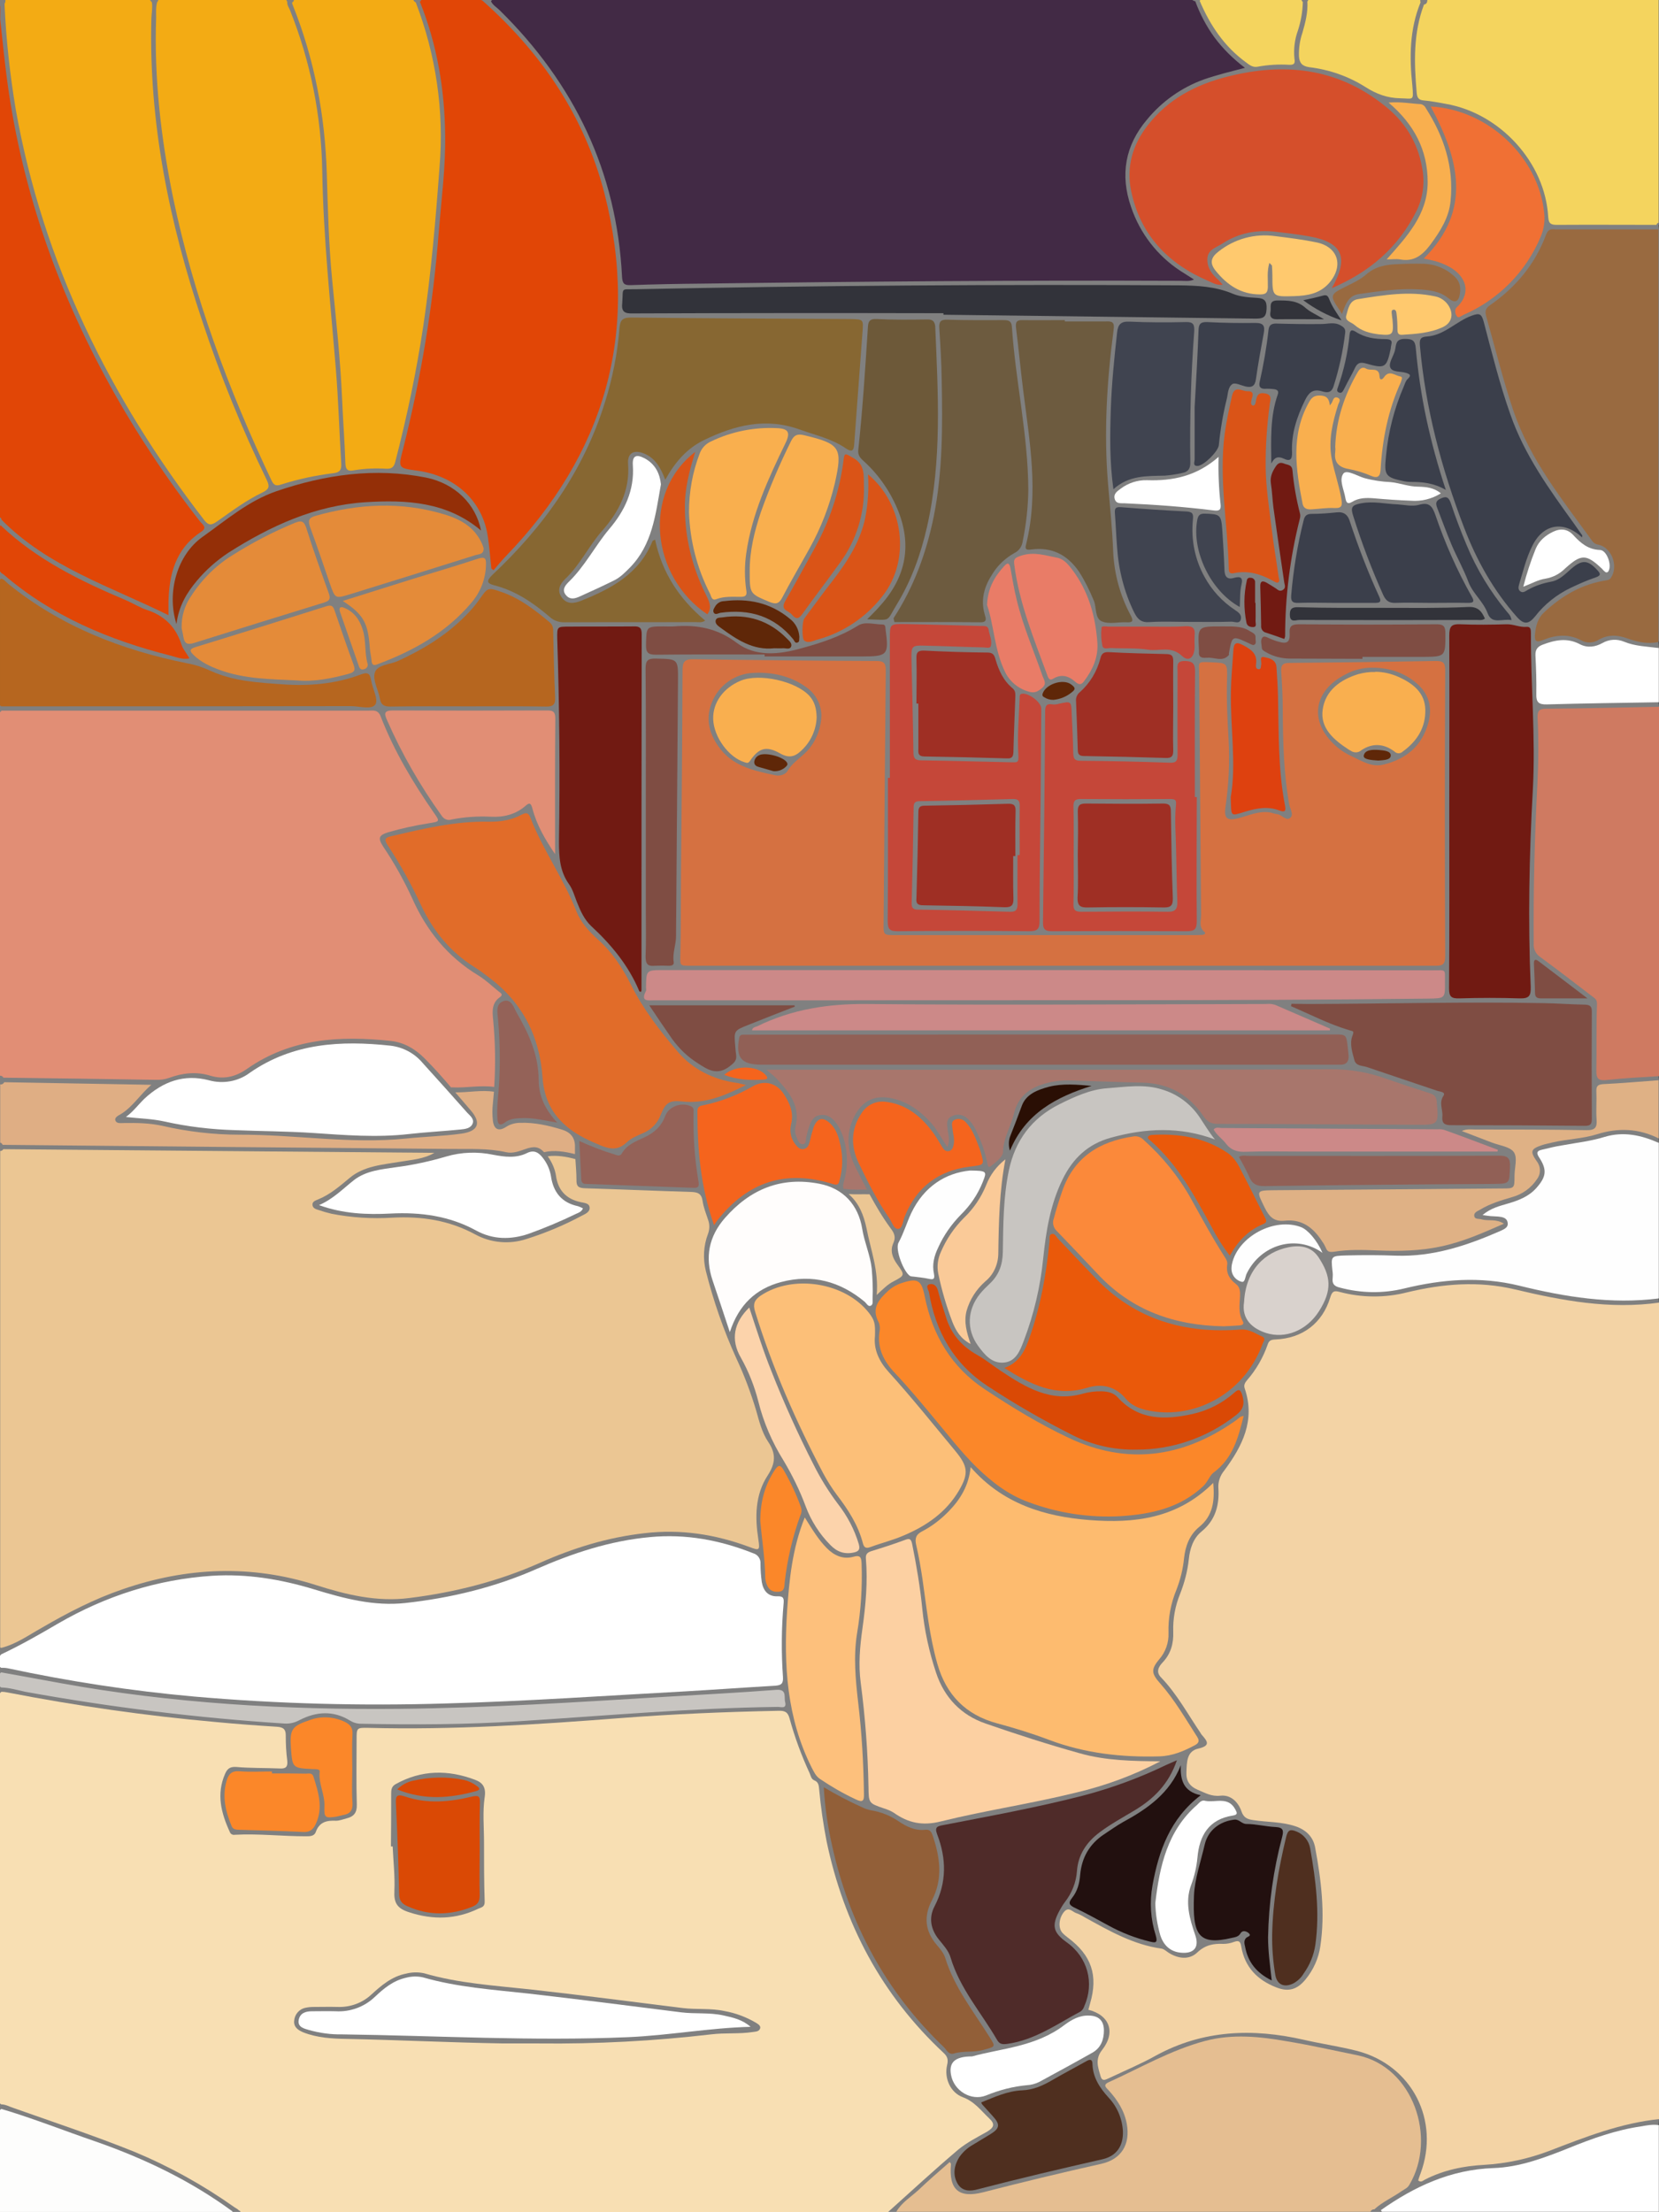 <?xml version="1.0" encoding="utf-8"?>
<!-- Generator: Adobe Illustrator 25.4.0, SVG Export Plug-In . SVG Version: 6.00 Build 0)  -->
<svg version="1.1" baseProfile="tiny" id="图层_1"
	 xmlns="http://www.w3.org/2000/svg" xmlns:xlink="http://www.w3.org/1999/xlink" x="0px" y="0px" viewBox="0 0 768.1 1024"
	 overflow="visible" xml:space="preserve">
<rect x="0" y="0" width="768.1" height="1024" fill="#808080" stroke="none"/>
<g>
	<path d="M768.1,327.1v-2H768L768.1,327.1C768,327.1,768.1,327.1,768.1,327.1z"/>
	<path d="M768.1,500.1v-2H768L768.1,500.1C768,500.1,768.1,500.1,768.1,500.1z"/>
	<path d="M768.1,529.1v-2c0,0-0.1,0-0.1-0.1L768.1,529.1L768.1,529.1z"/>
	<path d="M768.1,300v-3H768L768.1,300C768,300,768.1,300,768.1,300z"/>
	<path d="M768.1,603v-2c0,0,0,0-0.1,0L768.1,603C768,603,768,603,768.1,603z"/>
	<polygon points="411.2,1024 415.2,1024 415.2,1024 	"/>
	<path d="M768.1,980.9L768.1,980.9l-0.1,3h0.1V980.9z"/>
	<path d="M768.1,106.1v-2H768L768.1,106.1L768.1,106.1z"/>
	<path d="M108.1,1024h3l0,0H108.1C108,1024,108,1024,108.1,1024z"/>
	<path fill="#9F2F24" d="M503.7,420.1c11.6-0.2,23.3-0.2,34.9,0c3.5,0.1,4.5-0.9,4.4-4.4c-0.5-13.3-0.7-26.6-0.9-39.9
		c0-2.6-0.5-3.8-3.5-3.8c-12,0.2-23.9,0.1-35.9,0c-2.8,0-3.7,0.8-3.7,3.6c0.2,6.7,0.1,13.3,0,20c0,6.6,0.3,13.3-0.1,19.9
		C498.8,419.4,500.2,420.2,503.7,420.1z"/>
	<path fill="#DE410F" d="M576.7,375.7c5.3-1.6,10.4-2.5,15.6-0.5c3.2,1.2,3-0.4,2.6-2.5c-3.2-16.6-2.8-33.5-3.2-50.3
		c-0.1-4.5-0.4-9-0.7-13.5c-0.2-3.6-3.4-4.2-5.7-4.7c-2.5-0.5-1,2.3-1.4,3.6c-0.2,0.7,0.1,1.9-1,2c-1.4,0.1-1.5-1.2-1.4-2.1
		c0.8-4.9-2-6.9-5.9-9s-4.4-0.4-4.6,2.8c-0.4,6.2-1,12.3-1.1,18.5c-0.3,17,2.6,33.9-0.1,49.1C570.2,378.2,569.2,378,576.7,375.7z"/>
	<path fill="#FFFFFF" d="M531,222.3c-4.4-0.1-8.6,1.3-12.1,3.9c-1.6,1.2-3.5,2.4-2.8,4.8c0.7,2.4,2.8,1.9,4.6,2
		c13.8,0.6,27.5,1.6,41.2,3.3c2.9,0.4,3.5-0.5,3.2-3c-0.8-7.2-1.1-14.5-0.9-21.8C554,220.5,542.9,222.7,531,222.3z"/>
	<path fill="#404450" d="M517.2,253.4c0.7,10.5,3.3,20.7,7.9,30.1c1.6,3.2,3.3,4.8,7.1,4.5c6.1-0.4,12.3-0.1,18.5-0.1l0,0
		c6.5,0,13,0.1,19.5-0.1c1.5,0,3.7,1.2,4.3-1.1c0.5-2-1-3.2-2.7-4.3c-5.9-3.9-10.7-9.1-14.1-15.3c-4.5-8.1-6.3-17.3-5.4-26.5
		c0.2-2.3,0.2-3.6-2.8-3.8c-10.1-0.5-20.3-1.2-30.4-2c-2.7-0.2-3.1,0.6-2.9,3C516.6,243.1,516.8,248.3,517.2,253.4z"/>
	<path fill="#404450" d="M557.9,237.8c-2.4-0.1-3.2,0.8-3.6,3c-2.6,14.3,6.2,32.8,19.7,40.2c0.2-3.8,0-7.1,0.8-10.4
		c0.8-3.2-0.5-3.9-3.4-3.1c-3.3,1-4.4-0.6-4.5-3.8c-0.2-6.1-0.6-12.3-1-18.4C565.4,238.3,564.9,238,557.9,237.8z"/>
	<path fill="#3B3F4B" d="M618.8,237.2c-3.8,0.4-7.6,0.7-11.5,0.7c-2.1,0-3.2,0.7-3.7,2.9c-2.9,11.4-4.8,23.1-5.8,34.9
		c-0.2,2.7,0.7,3.5,3.3,3.4c5.7-0.2,11.3,0,17,0c6.2,0,12.3,0,18.5,0c2.2,0,3.1-0.4,2-2.8c-5.2-11.3-9.7-23-13.6-34.8
		C624.1,238.4,622.3,236.8,618.8,237.2z"/>
	<path fill="#3B3F4B" d="M646,279.1c5.4-0.2,10.9,0,16.4,0l0,0c5.7,0,11.3-0.1,17,0c3.2,0.1,3.3-0.8,1.8-3.3
		c-6.7-11.9-12.2-24.4-16.6-37.3c-1.4-4-2.8-6.2-7.6-4.8c-3.2,0.9-6.6,0-9.9-0.2c-5.6-0.2-11.3-1.6-16.9-0.5c-4.4,0.8-5,1.9-3.6,6.1
		c3.9,12.4,8.5,24.5,13.8,36.3C641.6,278,643,279.2,646,279.1z"/>
	<path fill="#3B3F4B" d="M644.2,159.4c0.5-1.8-0.5-2.4-2.7-2.4c-4.9,0-9.7-0.7-13.8-3.4c-2.4-1.5-2.7-0.2-2.9,1.7
		c-0.8,8.1-2.6,16.1-5.3,23.8c-0.3,0.9-0.9,2.1,0.4,2.6c1.4,0.6,1.9-0.7,2.5-1.8c1.6-3.3,3.5-6.5,5-9.7c1.2-2.4,2.6-2.6,5.1-1.9
		c8.8,2.5,9.5,2,11.4-6.9C643.9,160.9,644,160.4,644.2,159.4z"/>
	<path fill="#FFFFFF" d="M656.6,225.3c-4.4,0-8.5-1.7-12.7-2.1c-4.2-0.2-8.3-0.8-12.3-1.9c-3.3-1-8.1-4-9.6-2.1
		c-2.2,2.9,0.3,7.5,0.9,11.4c0.4,2.1,1,3,3.2,1.7c3.1-1.9,6.6-1.9,10.2-1.6c5.6,0.5,11.3,0.9,16.9,1.1c4.9,0.4,9.7-0.8,13.9-3.4
		C663.9,225.7,660.2,225.4,656.6,225.3z"/>
	<path fill="#7F4D43" d="M630.8,305v-0.9c9.3,0,18.6,0,28,0c10.5-0.1,10.4-0.1,10.4-10.9c0-3.2-0.8-4.2-4.1-4.2
		c-21.2,0.2-42.3,0.2-63.5,0c-3.4,0-4.8,0.7-4.5,4.3c0.2,4-1.3,4.9-5,3.8c-1.3-0.3-2.5-0.8-3.8-1.3c-1.2-0.5-2.8-1.6-3.7-0.8
		c-1.2,1.2-0.5,3.2-0.4,4.8c0,1.2,1.1,1.6,1.9,2.1c3.4,2,7.3,3,11.3,3L630.8,305z"/>
	<path fill="#3B3F4B" d="M655.5,161.3c-0.3-3.7-1.5-4.4-5.1-4.4c-4.5,0-3.9,2.9-4.6,5.5c-0.7,2.6-2.8,5.4-2.2,7.5
		c0.8,2.6,4.8,1.9,7.3,2.7c1.9,0.6,2.7,1.1,0.8,2.9c-0.9,0.8-1.3,2.3-1.8,3.5c-4.4,10.2-7.2,21.1-8.2,32.2
		c-0.9,8.8-0.4,9.8,8.4,11.6c1,0.2,2,0.3,3,0.3c5.3,0,10.5,0.4,16.3,3.7c-3.6-10.8-6.6-21.8-9-32.9
		C658.1,183.1,656.5,172.2,655.5,161.3z"/>
	<path fill="#3B3F4B" d="M699.8,287.1L699.8,287.1c-0.3-2.2-1.4-3-2.2-4c-7.6-9.2-13.9-19.5-18.5-30.6c-2.7-6.4-5.2-13-7.4-19.6
		c-1.1-3.2-2.5-3.2-5.1-1.9c-2.1,1.1-1.8,2.4-1.2,4.1c2.2,5.7,4.3,11.5,6.7,17.2c2.4,5.6,5.6,11.3,7.8,17.2c2.1,5.4,6.9,9,8.9,14.5
		C690.8,289.3,695.8,286.2,699.8,287.1z"/>
	<path fill="#32333A" d="M687.5,286.4c-1.5-3.5-3.3-5.7-8-5.4c-12.7,0.6-25.5,0.4-38.3,0.4c-13.4,0-26.9,0.1-40.3-0.3
		c-2.9-0.1-3.8,1-3.7,3.7c0.1,3.6,2.8,2.2,4.4,2.2c27.5,0.1,54.9,0.1,82.3,0C685.1,287,686.2,287.3,687.5,286.4z"/>
	<path fill="#32333A" d="M591,147.8c6.9-0.1,13.9,0,22,0c-3.6-2.2-6.5-3.4-8.6-5.3c-3.9-3.5-8.3-3.4-13-3.4c-4.3,0-2.7,3.3-3.2,5.4
		C587.8,146.4,588.5,147.8,591,147.8z"/>
	<path fill="#32333A" d="M612.7,136.8c-2.8,0.8-5.7,1.4-9.3,2.2c5.4,4,11.3,7.2,17.7,9.3c-2.5-3.8-4.4-6.5-5.6-9.6
		C615,137.5,614.6,136.3,612.7,136.8z"/>
	<path fill="#E97C67" d="M465,262c-4.4,4.8-7.7,10.1-8,18.1c3.2,9.3,3.4,20.8,8.3,30.9c2.1,4.4,6,7.7,10.7,9.1
		c2.9,1,4.5,0.1,6.6-1.7c2.2-2,0.7-3.7,0.1-5.4c-4.1-11.8-9.1-23.2-12-35.4c-1.2-4.8-2-9.8-2.9-14.7C467.4,261.1,466.8,260,465,262z
		"/>
	<path fill="#C54739" d="M510,290.6c-0.3,2.8-0.2,5.6,0.4,8.4c0.4,1.8,2.5,1,3.9,1c5.8,0.3,11.7-0.1,17.4,0.8
		c5.1,0.8,10.4-2,15.6,2.9c3.2,3,5.8,0.5,5.8-4.5c-0.1-1.7-0.1-3.3,0-5c0.3-3.1-0.6-4.4-4-4.3c-5.8,0.4-11.6,0.2-17.5,0.2
		c-6.2,0-12.3,0-18.5,0C512,290,510,289.7,510,290.6z"/>
	<path fill="#9F2F24" d="M500,320.4c-1.3,1-2,2.7-1.8,4.3c0.3,7.5,0.6,14.9,0.8,22.4c0,2.1,0.7,2.9,2.9,2.9
		c12.6,0.2,25.3,0.5,37.9,0.9c2.7,0.1,3.4-0.9,3.4-3.4c-0.2-6.8,0-13.6,0-20.4c0-7-0.1-14,0-21c0-2.3-0.5-3.2-3-3.3
		c-9-0.2-17.9-0.4-26.9-0.9c-2.3-0.1-3.3,0.7-3.8,2.8C507.9,310.9,504.6,316.3,500,320.4z"/>
	<path fill="#5F2708" d="M487.7,324c3.1-0.3,6.1-1.5,8.5-3.5c2.2-1.6,1.3-2.4-0.2-3.6c-3.8-2.9-11.9-0.2-13.3,4.3
		c-0.2,0.6,0,1.2,0.6,1.5c0.1,0,0.1,0,0.2,0.1C484.7,323.6,486.2,324,487.7,324z"/>
	<path fill="#E97C67" d="M496.4,263.7c-1.8-2.4-3.9-4.9-6.9-5.5c-5.4-1-10.7-2.9-16.6-1c-3,1-3.7,1.5-3.3,4.2
		c2.3,18,9.2,34.6,15.4,51.5c0.6,1.6,1.2,2.2,2.8,1.2c3.7-2.2,7.1-1.1,10,1.5c1.9,1.7,3,1.4,4.3-0.5c3.8-5.1,6.3-10.6,6-17.1
		C507.3,285.6,504.1,273.9,496.4,263.7z"/>
	<path fill="#C54739" d="M487.3,431.1c20.7-0.1,41.3-0.1,62,0c3.6,0,4.8-0.7,4.8-4.6c-0.2-19.2,0-38.3,0-57.5h-0.9
		c0-19.3-0.1-38.6,0.1-58c0-3.5-0.8-4.9-4.6-5c-4.3-0.1-3.5,2.4-3.5,4.8c0,12.8-0.1,25.7,0,38.5c0,2.6-0.4,3.9-3.5,3.8
		c-13.8-0.5-27.6-0.8-41.5-0.9c-2.8,0-3.2-1.2-3.3-3.6c-0.1-6-0.4-12-0.7-18c-0.2-6-0.2-6.1-5.9-4.8c-1,0.3-2,0.4-3,0.3
		c-2.7-0.5-3.4,0.6-3.4,3.2c-0.2,32.7-0.6,65.3-1,97.9C482.9,430.7,484.4,431.1,487.3,431.1z M497.1,396c0-7.5,0.1-15-0.1-22.5
		c-0.1-2.9,0.9-3.7,3.7-3.6c13.7,0.1,27.3,0.1,40.9,0c2.9,0,3.1,0.5,2.8,3.5c-0.6,6.4,0,13,0.1,19.5c0.2,8.2,0.3,16.3,0.6,24.5
		c0.1,3.4-0.9,4.8-4.5,4.7c-13.3-0.2-26.6-0.1-39.9,0c-2.8,0-3.8-0.7-3.7-3.6C497.2,411,497.1,403.5,497.1,396z"/>
	<path fill="#9F2F24" d="M427.9,350.2c12.8,0.2,25.6,0.5,38.4,0.9c2.2,0.1,2.8-0.8,2.9-2.9c0.2-8.6,0.6-17.3,0.9-25.9
		c0-1.3,0-2.5-1.2-3.6c-4.3-3.5-6.5-8.3-8-13.5c-0.5-1.9-1.2-3.1-3.6-3.1c-9.8-0.1-19.6-0.4-29.4-0.9c-2.9-0.1-3.7,0.8-3.6,3.6
		c0.2,6.9,0,13.9,0,20.9l0,0h0.9c0,7,0,14,0,21C425.1,348.7,425.1,350.1,427.9,350.2z"/>
	<path fill="#7F4D43" d="M578,297.7c0.9,0.4,2.1,1.2,2.7,0.8c1.2-0.6,0.5-2.1,0.6-3.2c0.2-1.9-1.3-2.3-2.6-3.1
		c-4.1-2.7-8.8-2.1-13.4-2.2c-10.8,0-10.8,0-10.2,10.9c0,0.3,0,0.7,0,1c-0.2,2.9,2.1,2.7,3.8,2.6c3.4-0.3,7.1,2.1,10-1.2
		c0.2-0.2,0-0.7,0.1-1C570.5,294.2,570.5,294.2,578,297.7z"/>
	<path fill="#DA4905" d="M220.4,829.2c2.4-0.7,1.5-1.6,0.2-2.5c-1.7-1.3-3.7-2.2-5.8-2.7c-7.8-1.6-15.9-1.4-23.7,0.4
		c-2.7,0.6-5.2,2-7.2,4l0,0C196.4,833.5,208.3,832.5,220.4,829.2z"/>
	<path fill="#FFFFFF" d="M163.9,546.3c-5.2,4.1-9.8,8.9-16.2,11.6c11,4,22.1,4.5,33.2,3.9c13.9-0.7,27.2,1.1,39.6,7.9
		c7.7,4.2,15.9,4.3,24.2,1.5c7.5-2.7,14.9-5.8,22.1-9.3c1.2-0.5,2.5-1,3.1-2.5c-0.7-0.4-1.5-0.7-2.3-1c-7.5-1.6-11.4-6.4-12.5-13.8
		c-0.5-3.1-1.8-6.1-3.8-8.6c-1.9-2.5-4.1-3.8-7.3-2.2c-5.1,2.5-10.3,1.8-15.6,0.8c-7.2-1.5-14.7-1.3-21.8,0.8
		c-7.5,2.2-15.1,3.9-22.9,4.9C176.9,541.3,169.6,541.9,163.9,546.3z"/>
	<path fill="#DA4905" d="M184.8,877c0.1,3,1.4,4.4,3.9,5.5c10,4.5,20,4.2,30,0.2c2.5-1,3.4-2.5,3.4-5.3c-0.2-6.9,0-13.9,0-20.9
		c0-7.3-0.1-14.6,0.1-22c0.1-3.1-0.8-3.4-3.6-2.8c-10.3,2.5-20.7,3.5-31,0c-3.7-1.2-4.5-0.5-4.3,3.2C184,849.1,184.5,863,184.8,877z
		"/>
	<path fill="#C54739" d="M415.5,431.1c20.3-0.2,40.6-0.2,61,0c3.6,0,4.8-0.8,4.8-4.6c0-19,0.3-38,0.5-57c0.1-13.8,0.2-27.6,0.3-41.5
		c0-3-6.2-7.5-9.1-6.8c-0.9,0.2-0.9,0.9-0.9,1.5c-0.3,9-1.2,18-0.6,26.9c0.3,3.7-0.8,3.3-3.1,3.3c-14-0.3-28-0.7-42-0.9
		c-3,0-3.5-1.3-3.5-3.9c-0.2-14.5-0.6-29-0.9-43.5c-0.1-5.4,0.3-5.9,6-5.7c9,0.2,18,0.6,27,0.8c1.3,0,3.3,0.6,3.7-0.5
		c0.8-2.6-0.6-5.2-1-7.8c-0.4-2-2.3-1.5-3.7-1.6c-11.7-0.3-23.3-0.7-35-0.9c-7-0.1-7,0-7,6.7c0,21.5,0,43,0,64.5h-0.9
		c0,22.1,0.1,44.3-0.1,66.4C411,430.2,412,431.1,415.5,431.1z M422.1,417.8c0.4-14.7,0.7-29.3,0.9-44c0-2.1,0.6-2.9,2.8-2.9
		c14.3-0.2,28.7-0.6,43-1c2.7-0.1,3.4,0.9,3.3,3.4c-0.1,7.5,0,15,0,22.5l-1,0.1c0,7.5-0.1,15,0,22.5c0,2.8-0.7,3.8-3.6,3.7
		c-14.2-0.4-28.3-0.8-42.5-1C422.6,421.1,422,420.2,422.1,417.8z"/>
	<path fill="#FFFFFF" d="M334.8,933c-6.4-1.4-13-0.6-19.4-1.4c-23.6-3-47.2-6-70.8-8.7c-16.4-1.8-32.8-2.9-48.8-7.5
		c-2.6-0.6-5.3-0.5-7.9,0.2c-5.8,1.3-10.2,4.9-14.3,8.8c-4.9,4.7-11.5,7.1-18.2,6.7c-3.7-0.1-7.3,0-11,0c-3,0-5.5,0.9-6.1,4
		c-0.6,3.4,2.5,4,4.8,4.7c5,1.4,10.1,2.1,15.3,2c44.1,0.6,88.2,3.2,132.3,1.3c18.9-0.8,37.6-4.3,56.8-4.8
		C343.8,935,339.4,934,334.8,933z"/>
	<path fill="#FFFFFF" d="M58.3,517.1c6.1,0.7,12,0.8,17.9,2.1c10.7,2.4,21.7,3.7,32.7,4c12,0.5,24,0.5,36,1.3
		c14.8,1,29.5,2.2,44.4,0.5c7.9-0.9,15.9-1.3,23.9-2.1c2.1-0.2,4.7-0.5,5.6-2.7c0.9-2.2-1.2-3.7-2.5-5.1
		c-6.9-7.8-13.8-15.5-20.7-23.1c-3.7-4.4-9-7.2-14.7-7.9c-23-2.5-45.3-1.3-65.2,12.5c-5.4,4.1-12.5,5.3-19,3.5
		c-11.5-3-21.3,0.6-29.8,8.5C64.1,511.3,61.7,514.6,58.3,517.1z"/>
	<path fill="#FB8729" d="M141.7,821.1c-5.2-0.1-10.5-0.1-15.8-0.1v-0.9c-5,0-10,0.3-15-0.1c-3.6-0.3-5.1,1.3-6,4.4
		c-2.1,7.3-0.5,14.1,2.3,20.9c0.7,1.8,2.2,1.7,3.7,1.8c9.8,0.3,19.6,0.5,29.4,1c3,0.2,4.6-1,5.8-3.5c3.7-7.6,1.3-14.9-1-22.2
		C144.5,820.6,142.9,821.1,141.7,821.1z"/>
	<path fill="#E14606" d="M279.9,89.7c-9.2-35.6-29-65-56.5-89.4c-0.2-0.1-0.5-0.2-0.7-0.3H195c-0.1,0.3-0.3,0.6-0.6,0.8
		c8,19.9,11.5,40.7,11.7,62c0.2,14.7-1.7,29.2-2.9,43.8c-2.6,34.2-8.2,68.1-16.6,101.3c-2.3,8.8-2.3,8.8,6.6,10
		c17.8,2.4,30.4,14.2,32.7,30.8c0.7,4.8,1.1,9.7,1.6,14.5l1,0.8c1.8-2.1,3.6-4.3,5.5-6.3C280.1,210.1,296.3,154.1,279.9,89.7z"/>
	<path fill="#B6661F" d="M0.6,327c53.9,0,108,0,161.9-0.1c3.9,0,9.6,1.8,11.3-0.8c1.5-2.3-1.4-7.4-2-11.3c-0.5-3.1-1.7-3.7-4.6-2.6
		c-11.7,4.4-23.9,5.5-36.4,4.6c-11.3-0.8-22.6-1.4-33.2-6.2c-3.4-1.6-7-2.8-10.8-3.5C56.4,301,28.1,290,3.7,270.2
		c-1-0.8-1.8-2.1-3.2-2.3c0,0,0,0-0.1,0.1s-0.3,0.2-0.4,0.3v58.3C0.2,326.7,0.4,326.8,0.6,327z"/>
	<path fill="#E18E75" d="M0.7,498.1c0.2,0.1,0.4,0.2,0.5,0.3c0.2,0.2,0.3,0.3,0.3,0.5c23.5,0.3,47,0.6,70.5,1
		c2.2,0.1,4.3-0.2,6.3-0.9c6.2-2.3,12.7-3,19.1-1c6.3,1.9,11.9,0.4,17-3.2c20.3-14.2,43.1-15.4,66.6-12.9c6.1,0.7,11.3,3.7,15.7,8.2
		c4.3,4.3,8.3,8.8,12.2,13.4c0.2-0.1,0.3-0.2,0.6-0.1c6.5,0.3,12.9-1.1,19.3-0.2c0.7-10.4,0.5-20.9-0.5-31.3
		c-0.4-3.8-0.6-7.7,3.2-10.3c1.7-1.2,0.2-2-0.6-2.6c-3.1-2.5-6-5.3-9.4-7.4c-14.2-8.6-24-20.7-30.7-35.8
		c-3.8-8.3-8.3-16.3-13.4-23.9c-2.5-3.9-2.1-5.2,2.3-6.6c6.2-1.8,12.6-3.2,19-4.2c5-0.8,5-0.8,2.2-4.8c-9.7-14-18.4-28.5-24.6-44.5
		c-1.3-3.5-3.6-2.8-6-2.8H0.7c-0.2,0.3-0.4,0.5-0.7,0.7V498l0,0C0.3,498,0.5,498,0.7,498.1z"/>
	<path fill="#EBC693" d="M355.6,667.4c-2.8-4.2-4.1-9.4-5.5-14.4c-2.5-8.3-5.5-16.3-9.2-24.2c-5.9-13-10.6-26.5-14.1-40.4
		c-1.4-5.7-1.1-11.7,1-17.2c0.8-2.1,0.8-4.5,0-6.6c-0.9-2.8-2.1-5.7-2.5-8.6c-0.5-3.5-2.3-4.1-5.4-4.2c-16.3-0.5-32.6-1.2-49-1.7
		c-3-0.1-4.1-0.8-4-3.9c0-3.2-0.3-6.4-0.5-9.6c-4-1.1-8.6-1.9-12.8-1.3c1.9,2.7,3.3,5.7,3.8,8.9c0.9,6.7,4.6,10.8,11.3,12.3
		c1.7,0.4,4.2,0.4,4.3,2.6c0.1,2-2,2.9-3.6,3.7c-8.2,4.4-16.8,8-25.7,10.8c-7.9,2.6-16.5,1.8-23.8-2.2c-12-6.5-24.7-8.4-38.1-7.7
		c-9.5,0.6-19,0-28.3-1.8c-2.1-0.5-4.2-1.1-6.2-1.8c-1.1-0.3-2.4-0.8-2.6-2.1c-0.3-1.7,1.3-2.2,2.5-2.7c5.7-2.3,10.1-6.2,14.7-10
		c6.7-5.6,15.3-6.1,23.5-7.5c5.3-0.9,10.8-1.2,15.7-4.1L1.5,532c0,0,0,0,0,0.1c-0.1,0.1-0.2,0.2-0.3,0.3c-0.2,0.2-0.3,0.3-0.5,0.3
		c-0.2,0.1-0.4,0.2-0.6,0.1l0,0v229.9c0.2,0,0.3,0.1,0.4,0.2c6.9-1.7,12.7-5.9,18.8-9.3c12-7,24.2-13.3,37.3-17.8
		c29.7-10.3,59.6-11.6,89.7-2c14.1,4.5,28.2,7.9,43.2,6c20.9-2.6,41.2-7.7,60.5-16.3c15.5-6.9,31.4-11.8,48.3-13.7
		c16.9-2,32.8,0.5,48.5,6.3c4.8,1.8,5.1,1.8,4.3-3.5c-1.6-10.3-1.5-20.6,4.3-29.5C359.1,677.4,359.4,673,355.6,667.4z"/>
	<path fill="#DFAE84" d="M0.9,529.5c0.2,0.2,0.3,0.3,0.3,0.5l0,0c69.2,0.7,138.4,1.3,207.7,1.9c8.5,0.1,17-0.4,25.4,1.5
		c3.1,0.7,5.9-0.4,8.8-1.4c4.1-1.5,6.4-1.2,8.8,1.4c4.6-1.1,9.7-0.3,14.3,0.9c0-1,0-2.1,0-3.1c0.2-4.8-2.4-7.2-6.2-8.3
		c-6.2-1.9-12.5-3.3-19.1-3.1c-2.3,0-4.6,0.6-6.6,1.9c-3.4,2.2-5.6,1.2-6.1-2.9c-0.3-2.7-0.3-5.3,0-8c0.2-1.8,0.3-3.6,0.5-5.4
		c-5.9-0.9-11.9,0.4-17.9,0.3c2.4,2.8,4.8,5.6,7.2,8.4c4.9,5.7,3.5,9.6-4.3,10.7c-8.6,1.2-17.3,1.4-25.9,2.3
		c-25.7,2.6-51.2-1.9-76.9-1.8c-12,0-24-1.4-35.7-4.1c-5.9-1.3-11.9-1.4-17.9-1.3c-1.4,0-3.4,0.4-3.9-1.3c-0.4-1.3,1.4-2.2,2.5-2.8
		c5.6-3.4,9-9.2,14.2-13.6L1.9,501c0,0.1-0.1,0.2-0.1,0.3c-0.1,0.1-0.2,0.2-0.3,0.3c-0.2,0.2-0.3,0.3-0.5,0.3
		c-0.2,0.1-0.4,0.2-0.6,0.1c-0.1,0-0.2,0-0.3,0v27c0.1,0,0.3,0.1,0.4,0.1C0.6,529.2,0.8,529.3,0.9,529.5z"/>
	<path fill="#FFFFFF" d="M360.1,739c-4.4,0.2-6.7-2.5-7.4-6.6c-0.4-2.8-0.6-5.6-0.6-8.4c0.2-2.2-1.2-4.3-3.3-4.9
		c-15.4-6.1-31.2-9.1-47.9-7.5c-18.5,1.7-35.7,7.4-52.6,14.8c-19.3,8.5-39.7,13.4-60.6,15.7c-14.6,1.6-28.4-2.1-42.2-6.3
		c-15.4-4.7-31.1-7.3-47.3-6.3c-25.5,1.7-49.2,9.3-71.3,22.1c-8.7,5.1-17.3,10-26.4,14.3c-0.1,0.2-0.3,0.5-0.5,0.6v5.2
		c0.2,0.1,0.4,0.3,0.5,0.4c1,0,2,0,3,0.2c28.5,6.1,57.3,10.5,86.3,13.1c38.8,3.4,77.8,4.4,116.8,3.2c37-1,73.9-3.6,110.8-5.6
		c13.8-0.8,27.6-1.8,41.4-2.6c3-0.2,3.9-1,3.7-4.1c-0.8-11.3-0.7-22.7,0.3-34C363,740.1,362.8,738.9,360.1,739z"/>
	<path fill="#E14606" d="M84.1,298.6c-2.6-8.2-7.8-13.5-16-16.2c-3.3-1.1-6.3-3-9.5-4.4c-21.1-8.9-41.5-18.8-58.3-34.8
		c0,0,0,0.1-0.1,0.1c-0.1,0.1-0.2,0.1-0.3,0.2v21c0.1,0.1,0.3,0.2,0.4,0.3c0.1,0.1,0.2,0.3,0.3,0.5c0.3,0.2,0.7,0.4,1,0.6
		c22.4,19.3,48.9,30.4,77.3,37.6c2.8,0.7,5.5,2,8.8,1.3C86.5,302.5,84.8,300.7,84.1,298.6z"/>
	<path fill="#E14606" d="M92.6,241.4c-15.5-19.8-29.4-40.8-41.6-62.8C25.9,133.2,9.2,85,2.8,33.3C1.8,25.2,1,17.1,0.1,9
		c0-2.1,0.1-4.2,0-6.2H0v236.7c0.1,0.1,0.2,0.1,0.3,0.2c0.2,0.2,0.3,0.3,0.3,0.5c0.1,0.1,0.1,0.3,0.1,0.4
		c21.5,21.8,50.4,30.9,77.3,44.2v-6c0.3-13,3.3-24.8,15-32.5C96.3,244.2,93.7,242.8,92.6,241.4z"/>
	<path fill="#F3AB14" d="M155.5,170.9c-2.5-30.5-5.8-61-6.3-91.6c-0.4-25.5-5.4-50.7-14.9-74.5c-0.5-1.3-1.5-2.5-1.3-4
		c-0.2-0.2-0.3-0.5-0.4-0.8H73.3c-0.1,0.4-0.2,0.7-0.5,0.9c-0.7,2.3-0.5,4.7-0.5,7.1c-1,28.1,2.2,55.8,7.8,83.3
		c9.5,45.7,25.7,89.1,45.6,131.1c1.1,2.3,2.1,2.7,4.5,1.9c7.8-2.5,15.8-4.2,23.9-5.2c2.8-0.3,4.1-1.2,3.9-4.3
		C157.1,200.2,156.7,185.5,155.5,170.9z"/>
	<path fill="#F3AB14" d="M192.5,1.1c-0.5-0.2-0.9-0.6-1.1-1.1h-55.3c-0.1,0.5-0.4,1-0.9,1.2c0.1,0.4,0.2,0.9,0.4,1.3
		c10,25,14.9,51,15.7,77.8c0.5,16.5,0.9,33,2.5,49.4c1.8,18.4,3.8,36.8,4.6,55.2c0.4,9.8,1.2,19.6,1.5,29.4c0.1,3.3,1.2,4,4.1,3.4
		c4.9-0.8,10-1,14.9-0.7c2.6,0.1,3.5-0.9,4.1-3.2c5.4-20.8,9.8-41.8,13-63c3.6-24.4,5.7-48.9,7.5-73.5
		C205.7,51.4,201.8,25.3,192.5,1.1z"/>
	<path fill="#F3AB14" d="M123.4,222c-11.5-23.8-21.5-48.3-29.8-73.5c-15.2-45.4-24.8-91.8-23.5-140c0.1-2.5,0.6-5,0.2-7.5
		c-0.1-0.1-0.2-0.2-0.3-0.3c-0.2-0.2-0.4-0.4-0.5-0.7h-67c0,0.1,0,0.2,0,0.4c0,0.5-0.1,0.9-0.4,1.3c0.7,16.5,2.5,32.8,5.2,49
		c12.6,70.9,43.5,133.4,87.2,190c2.1,2.8,3.5,2.4,6,0.7c6.8-4.8,13.5-9.8,21-13.4C124.8,226.4,124.9,225.1,123.4,222z"/>
	<path fill="#422A45" d="M557.3,36.8c6-2.1,12.2-3.6,19.1-5.4c-5.4-4.1-10.2-8.8-14.2-14.2c-3.7-5.1-6.6-10.7-8.8-16.6
		c-0.5-0.1-1-0.3-1.3-0.6H227.8c-0.1,0.2-0.3,0.4-0.5,0.5c0.8,1.9,2.6,2.8,4,4.2c34.6,34,54.3,74.8,56.7,123.5c0.2,3.1,1,3.9,4,3.8
		c11-0.4,22-0.6,33-0.7c74-1,147.9-1.6,221.8-1.3c1.8,0,3.8,0.4,6-0.6c-2.4-1.5-4.4-2.8-6.3-4c-10.7-7-18.7-17.4-22.8-29.5
		c-5.2-14.9-2.8-28.6,7.4-40.6C538,46.9,547.1,40.5,557.3,36.8z"/>
	<path fill="#F4D45E" d="M603.2,0.9c-0.3-0.2-0.5-0.6-0.6-0.9h-46.8c-0.1,0.1-0.3,0.2-0.4,0.3c4.8,11.3,11.4,21.2,21.4,28.5
		c1.6,1.2,3.1,2.5,5.4,2.1C587,30,592,29.7,597,30c2.6,0.1,2.6-1.1,2.3-3c-0.4-4.3,0.1-8.7,1.6-12.8C602.3,9.9,603.1,5.4,603.2,0.9z
		"/>
	<path fill="#F4D45E" d="M657.7,1.1c-0.1-0.3-0.2-0.7-0.1-1.1h-51.9c-0.1,0.3-0.2,0.5-0.4,0.7c0.3,4.9-0.9,9.7-2.3,14.5
		c-1.2,3.5-1.7,7.1-1.6,10.8c0.2,3.1,1.4,4.6,4.7,5.1c9.3,1.1,18.2,4.2,26.1,9.2c5,3.2,10.1,5.1,16.1,5.2c6.2,0.1,6.2,1.5,5.6-5.9
		C652.5,26.5,652.6,13.5,657.7,1.1z"/>
	<path fill="#FDFDFC" d="M107.7,1023.8c-19.3-14.2-40.8-24.5-63.4-32.4c-14.6-5-28.9-10.7-43.7-15.1c-0.2,0.2-0.4,0.4-0.6,0.5v47.2
		h107.6C107.6,1023.9,107.7,1023.8,107.7,1023.8z"/>
	<path fill="#F4D45E" d="M767.9,103.1V0h-107c0,0.1-0.1,0.2-0.1,0.4c0,0.8-0.5,1.6-1.5,1.7c-5,13.2-4.6,26.9-3.4,40.7
		c0.2,2.4,0.8,3.5,3.3,3.7c3.5,0.3,6.9,1,10.3,1.6c25.1,4.4,45.9,27.2,47.3,52.3c0.2,3.3,1.4,3.7,4.2,3.7c15.3-0.1,30.5,0,45.9,0
		C767.1,103.6,767.4,103.2,767.9,103.1z"/>
	<path fill="#F8DFB3" d="M458,980.7c-3.8-3.6-6.8-7.8-12.2-9.8c-5.9-2.2-8.7-8.9-7.3-14.9c0.6-2.5,0.2-3.9-1.6-5.6
		c-28.7-26.8-46.2-59.8-54.2-98c-1.5-7.8-2.7-15.8-3.4-23.7c-0.2-1.9-0.2-3.7-2.3-4.5c-1.4-0.6-1.6-2-2.1-3.2
		c-3.8-8.2-6.9-16.6-9.3-25.3c-0.8-3.2-2.3-3.8-5.2-3.7c-24.5,0.5-49,1.5-73.4,3.4c-38.7,3-77.4,5.5-116.3,4.5
		c-5.6-0.1-5.6-0.1-5.6,5.6c0,10-0.2,20,0.1,30c0.1,3.8-1.5,5.5-4.7,6.3c-1.6,0.4-3.3,1.1-4.9,1.1c-4.3-0.2-7.7,0.5-9.4,5.2
		c-0.7,2-2.7,2-4.6,2c-11,0-22-1.3-32.9-0.7c-1,0.2-2-0.4-2.3-1.3c-4-8.7-6.3-17.5-2.2-26.9c1-2.3,2.2-3.4,5.2-3.2
		c6.6,0.6,13.3,0.4,20,0.7c2.9,0.2,3.9-0.7,3.6-3.6c-0.5-3.8-0.7-7.6-0.7-11.5c0.1-3-1.1-4-4-4.2c-9.5-0.6-18.9-1.3-28.4-2.2
		c-32.4-2.9-64.6-7.5-96.5-13.7c-0.9-0.2-1.9-0.3-2.8-0.3c-0.1,0.2-0.3,0.4-0.6,0.6v190c0.2,0.1,0.4,0.2,0.5,0.4
		c2.2,0,4.1,1.2,6.1,1.8c18.6,6.6,37.4,12.8,55.7,20.2c16.3,6.8,31.8,15.4,46.2,25.6c0.7,0.5,1.5,0.8,2.1,1.5
		c0.4,0.1,0.7,0.4,0.8,0.8h299.7c10.8-9.7,21.4-19.5,32.5-28.9c4.1-3.4,8.9-5.8,13.5-8.4C460.2,984.9,460.8,983.3,458,980.7z
		 M181.1,830.6c0-1.9,0.1-3.5,2-4.6c12-6.7,24.4-6.8,37-2c3.4,1.3,5,3.5,4.3,8c-1,6.8-0.3,14-0.3,20.9c0,9.2,0,18.3,0.3,27.4
		c0.1,2.6-1.6,2.7-2.9,3.3c-10.4,5-20.9,5.3-32,1.7c-5.7-1.8-7.2-4.4-6.9-10c0.3-6.8-0.5-13.6-0.8-20.5H181
		C181.1,846.9,181.1,838.7,181.1,830.6z M348.6,940.7c-6.4,1-13,0.3-19.4,1.1c-26.5,3.1-53.1,4.5-79.7,4.2H233
		c-24.1-0.4-48.3-1.6-72.4-2.1c-6.8-0.1-13.7-0.5-20.1-3c-2.4-1-4.6-2.4-4.3-5.4c0.2-2.9,2.3-5.4,5.2-6c1.3-0.3,2.6-0.4,4-0.4
		c3.7,0,7.3-0.1,11,0c5.7,0.2,11.3-1.8,15.5-5.7c4.7-4.3,9.5-8.4,16-9.7c2.7-0.7,5.6-0.8,8.4-0.2c16.1,4.7,32.7,5.7,49.3,7.5
		c23.5,2.6,46.9,5.7,70.4,8.6c6.5,0.8,13,0,19.4,1.4c5.1,0.9,9.9,2.7,14.4,5.3c1,0.6,2.3,1.3,2.2,2.5
		C351.6,940.6,349.8,940.5,348.6,940.7z"/>
	<path fill="#C8C5C1" d="M363.5,787.9c-0.6-2.2,1-6-4.1-5.6c-17,1.3-33.9,2.2-50.9,3.2c-41.2,2.5-82.5,5.2-123.8,5.6
		c-52.6,0.5-104.9-2.5-156.7-11.9c-9.1-1.7-18.3-3.3-27.5-5c-0.1,0.2-0.3,0.3-0.5,0.5v6.1c0.2,0.1,0.3,0.2,0.5,0.4
		c3.8,0.1,7.5,1.2,11.2,2c39.7,7.2,79.7,12.1,119.9,14.7c2.5,0.2,4.9-0.4,7.1-1.6c7.8-4,15.6-4.5,23.3,0.2c1.6,1,3.3,1.5,5.2,1.5
		c24.5,0.5,49,0.4,73.5-1.2c39.7-2.5,79.4-6.1,119.3-6.6C361.3,790.1,364.4,791.4,363.5,787.9z"/>
	<path fill="#DFB185" d="M739.1,505.2c0.2,4.3-0.2,8.7,0.1,13c0.3,3.8-0.7,5.1-4.8,5c-17.2-0.3-34.3-0.3-51.5-0.3
		c-1.8,0-3.7-0.4-6.1,0.7c5.1,2,9.5,3.6,13.8,5.3c3.6,1.4,8.5,1.9,10.3,4.5s0.3,7.2,0.3,11c0,5.8,0,5.8-5.9,5.8L590.7,551
		c-9.4,0.1-9.1,0-5.1,8.2c2.1,4.2,4.4,6.5,9.4,5.9c7.9-0.8,13.2,3.4,17.2,9.7c0.7,0.9,1.2,1.9,1.7,3c0.7,1.8,1.8,1.9,3.6,1.7
		c6.8-1.1,13.6-0.9,20.5-0.6c9.8,0.4,19.7,0.2,29.3-1.9c10-2.1,19.2-6.2,29-10.5c-3.7-2.4-7.2-1.1-10.3-2c-1.2-0.4-3.1,0.1-3.4-1.4
		c-0.4-1.8,1.5-2.4,2.7-3.1c4.6-2.8,9.7-4.3,14.8-5.8c4.7-1.3,8.8-4.2,11.5-8.3c1.9-2.5,1.8-5.9-0.1-8.3c-3.2-4.6-2.8-5.7,2.5-7.5
		c1.6-0.5,3.2-0.8,4.8-1.2c6.8-1.6,13.9-1.7,20.6-3.8c9.8-3.1,19.3-2.7,28.5,1.9v-26.9c-8.6,0.6-17.2,1.4-25.8,1.8
		C739.8,502.1,739,502.8,739.1,505.2z"/>
	<path fill="#FEFEFE" d="M743,526.3c-6.4,2-13,2.7-19.5,3.9c-3.3,0.5-6.5,1.3-9.8,2.1c-2.1,0.5-2.5,1.4-1.1,3.5
		c3.8,5.8,3.3,9-1.3,14.2c-3.5,3.9-8.1,5.7-12.9,7.1c-4,1.2-8.1,2.1-12,5.4c1.9,0.3,2.9,0.4,3.8,0.5c1.2,0.1,2.3,0.1,3.5,0.2
		c1.8,0.2,3.9,0.5,4.3,2.7c0.5,2.3-1.5,3.1-3.2,3.9c-15.5,6.8-31.3,12.1-48.6,11.5c-7.6-0.3-15.3-0.3-23-0.1c-7,0.2-7,0.3-6.3,7
		c0.2,1.2,0.2,2.3,0.1,3.5c-0.3,2.7,0.8,3.8,3.4,4.4c9.7,2.6,19.9,2.8,29.7,0.4c17.7-4.3,35.3-5.7,53.3-1.3
		c21.1,5.2,42.6,8.7,64.6,5.9v-72C759.9,525.5,751.7,523.7,743,526.3z"/>
	<path fill="#F3D3A5" d="M701.3,596.9c-16.9-4-33.3-2.6-49.9,1.4c-10.2,2.6-21,2.5-31.1-0.2c-2.6-0.7-3.5-0.4-4.4,2.5
		c-3.6,12-12.9,19-25.4,19.5c-1.9,0.1-3,0.4-3.6,2.4c-2.1,6-5.3,11.6-9.4,16.3c-1,1.2-1.8,2.3-1.2,4c5,14.7-1.1,26.7-9.5,38
		c-1.9,2.3-2.9,5.2-2.7,8.1c0.5,7.8-1.3,14.8-7.8,20.1c-3.9,3.2-5.4,8-5.9,12.9c-0.6,5.5-2,10.8-4,15.9c-2.3,5.6-3.4,11.6-3.2,17.6
		c0.2,5.4-1.1,10.2-4.9,14.2c-2,2.1-3.2,4.5-0.7,7c7.3,7.6,12.3,16.9,18.2,25.6c0.2,0.3,0.3,0.6,0.5,0.8c2.5,2.9,4.6,5.1-1.5,6.5
		c-5.5,1.2-5.3,6.5-5.5,11c-0.2,3.9,1.5,6.5,5.3,8.1c3.4,1.4,6.3,3.2,10.5,2.7c4.7-0.5,8.2,2.9,9.7,7.3c1,2.9,2.7,3.6,5.4,4
		c6.5,1,13.2,0.7,19.7,2.9c4.9,1.7,8.1,4.9,9,9.8c2.8,15.1,4.7,30.3,2.4,45.7c-0.8,5.6-3.2,10.9-6.8,15.3c-3.9,4.8-8,6-13.7,3.7
		c-8.7-3.4-14.5-9.4-16.1-18.8c-0.4-2.5-1.1-3-3.4-2.2c-1.6,0.6-3.2,0.9-4.9,0.9c-4.6-0.2-8.4,0.5-12.1,4s-8.7,2.9-13.1,0.2
		c-1.1-0.7-2.2-1.8-3.4-2c-13-1.8-24.2-8.2-35.4-14.4c-1.3-0.8-2.6-1.5-4-2c-1.8-0.5-3.5-3.2-5.7-0.7c-2.4,2.8-2.9,7.3-0.9,9.7
		c0.8,0.9,1.7,1.6,2.6,2.3c11,8.2,14.1,17.5,10.3,30.5c-0.3,1-0.5,1.9-0.8,2.9c9.9,2.5,12.8,10.5,6.3,18.7
		c-3.3,4.2-1.8,8.1-0.6,12.2c0.8,2.6,2.5,1.3,4,0.7c7.2-3.4,14.6-6.5,21.6-10.4c21.8-11.9,44.8-12.7,68.4-7.3
		c8.3,1.9,16.7,3.1,24.9,5.2c25.3,6.7,38.3,32.1,29.2,56.7c-0.4,1.1-0.8,2.1-1.1,3.2c1.4,1.2,2.3,0,3.2-0.4
		c8.6-4.4,17.9-6.3,27.4-6.8c10.3-0.6,20.5-2.8,30.2-6.5c16.6-6.4,33.1-12.9,51-14.7V603C745.3,606.3,723.2,602.1,701.3,596.9z"/>
	<path fill="#CF7A61" d="M711.9,332.5c0.5,10.1,0.4,20.3-0.1,30.5c-1.3,24.6-1.9,49.2-1.7,73.9c-0.2,2.5,1,4.8,3.1,6.2
		c8,5.9,16,12,23.9,18.1c1.2,0.9,2.4,1.5,2.3,3.8c-0.4,10.1-0.1,20.3-0.3,30.5c-0.1,3.7,0.8,4.9,4.7,4.5c8.1-0.9,16.2-1.3,24.3-1.8
		v-171c-17.3,0.3-34.6,0.8-51.8,0.9C712.6,328,711.7,329.1,711.9,332.5z"/>
	<path fill="#FFFFFF" d="M741.9,297.7c-3.3,1.8-6.9,2.4-10.5,0.5c-5.9-3.1-11.6-1.9-17.3,0.3c-2.3,0.9-3.3,2.3-3.2,4.9
		c0.3,6,0.5,12,0.4,18c-0.1,3.7,1.1,4.8,4.9,4.7c17.3-0.5,34.6-0.7,51.8-1V300c-5.4-0.7-10.9-0.8-16-2.9
		C748.7,295.7,745,295.9,741.9,297.7z"/>
	<path fill="#996A40" d="M715.9,108.4c-5,13.7-14,24.5-25.9,32.8c-1.9,1.3-2.6,2.5-2,4.9c4.2,14.7,7.8,29.6,12.7,44.1
		c7.8,22.8,22.7,41.2,36.6,60.4c0.7,0.9,1.8,1.5,2.9,1.6c6,1.4,9.2,9.8,5.7,15.2c-0.4,0.7-1.1,1.1-1.9,1.2
		c-11.4,1.7-20.8,7.1-29.1,14.9c-3,2.8-3.8,6.2-4.2,9.9c-0.3,2.9,0.1,4.4,3.7,2.9c5.8-2.4,11.9-3,17.8,0.2c2.6,1.4,5.7,1.2,8.1-0.4
		c4.3-2.4,8.5-2.2,13-0.6c4.7,1.7,9.5,2.8,14.5,1.7v-191h-47.4C718.7,106.1,717,105.7,715.9,108.4z"/>
	<path fill="#E5BE91" d="M636.1,1022.8c0.1,0,0.2,0,0.2,0c3.8-3.5,8.5-5.5,12.6-8.4c1.3-0.9,2.8-1.4,3.7-3.1
		c12.7-21.5,1.8-54.4-24-59.8c-10.9-2.2-21.8-4.7-32.8-6.5c-12.5-2.2-25.1-3.5-37.7-0.2c-15.9,4.2-30.1,12.5-44.9,19.2
		c-2.8,1.3-0.9,2.6,0.1,3.7c4.1,4.5,7.3,9.5,8.4,15.6c1.7,9.4-2.5,16.3-11.7,18.4c-18.3,4.1-36.6,8.5-54.8,13.2
		c-11.4,2.9-16-1.3-14.9-13.1c0-0.2-0.3-0.5-0.6-0.9c-4.9,4.3-9.8,8.5-14.5,13c-3.5,3.2-7.7,5.7-10.2,10h219.5
		C634.8,1023.3,635.3,1022.8,636.1,1022.8z"/>
	<path fill="#FFFFFF" d="M759.7,984.4c-11.6,1.7-22.5,5.6-33.3,10c-11.3,4.5-22.8,8.9-35,9.3c-19.8,0.7-36.5,8.5-52.1,19.5
		c0.2,0.2,0.4,0.5,0.5,0.7H768v-40.1C765.2,983.4,762.5,983.9,759.7,984.4z"/>
	<path fill="#5F2708" d="M638.4,347.2c-2.8-0.2-6.6-0.2-7,2.7c-0.2,1.8,4,2,6.7,2.2l0,0c2-0.2,5.6-0.1,5.8-2.2
		C644.1,347.6,640.6,347.4,638.4,347.2z"/>
	<path fill="#F9AF4F" d="M343,315.1c-8.1,3.3-13.1,10.3-12.8,17.9c0.3,8.2,7.2,17.7,14.6,19.9c0.8,0.2,1.5,0.7,2.4-0.6
		c4.1-6,7.5-7.2,14-3.5c4.9,2.8,7.7,0.9,10.7-2.2c3.8-3.9,6-9.1,6.2-14.5c-0.1-4-0.9-7.3-3.4-10C368.4,315.3,351.6,311.6,343,315.1z
		"/>
	<path fill="#6D5B3F" d="M473.5,148.2c-2.7-0.1-3.4,0.8-3.1,3.5c1.2,9.6,2.1,19.2,3.3,28.8c3,23.8,7.3,47.5,1.4,71.4
		c-0.5,1.9-0.5,2.9,2.3,2.5c9.5-1.3,16.8,2.4,22.2,10.3c2.7,4.2,4.9,8.7,6.8,13.3c1.4,3.3,0.4,8.3,3.8,9.7c3.4,1.4,7.5,0.2,11.4,0.4
		c3.4,0.2,3-1.1,1.8-3.4c-4.8-9-7.5-18.9-8-29.1c-0.4-10.6-1.5-21.2-2.4-31.8c-2-23.9-0.5-47.6,2.6-71.2c0.5-3.6-0.8-3.9-3.6-3.8
		c-6.3,0-12.6,0-19,0v-0.6C486.5,148.2,479.9,148.3,473.5,148.2z"/>
	<path fill="#5F2708" d="M351.3,349.7c-1.2,0.6-2,1.8-2.1,3.1c0,1.4,1,2,2.2,2.3l6.7,1.9c2.1,0.2,4.3-0.6,5.8-2.1
		c0.6-0.6,1-1.1,0.3-2.1C362.3,350.2,354.1,348.1,351.3,349.7z"/>
	<path fill="#F9AF4F" d="M624.4,347c0.3,0.2,0.6,0.3,0.9,0.5c1.5,1.1,3.6,1.1,5-0.2c5.1-3.4,10.4-3.1,15.3,0.6
		c1.1,1.1,2.8,1.1,3.9,0c6.6-4.8,10.6-11.1,10.4-19.4c-0.2-7.8-5.6-12-12.1-15c-3.5-1.6-7.3-2.5-11.1-2.5v0.1
		c-2.7-0.1-5.3,0.3-7.9,1c-8.3,2.6-15.1,7.5-16.4,16.3S617.7,342.6,624.4,347z"/>
	<path fill="#9F2F24" d="M427.6,419.1c12.5,0.2,25,0.4,37.5,0.9c3.4,0.1,4.2-1.1,4.1-4.2c-0.2-6.5-0.1-13-0.1-19.5h0.1h0.9
		c0-6.8-0.1-13.7,0.1-20.5c0.1-2.7-0.5-3.8-3.5-3.7c-12.8,0.4-25.7,0.7-38.5,0.9c-2,0-3,0.5-3,2.8c-0.2,13.3-0.5,26.7-0.9,40
		C424,418.5,425.1,419.1,427.6,419.1z"/>
	<path fill="#D57141" d="M410.1,310.5c0-3.5-0.8-4.5-4.4-4.5c-28.2-0.1-56.3-0.4-84.5-0.8c-4.2-0.1-5.2,1.1-5.2,5.2
		c-0.1,31.5-0.4,63-0.7,94.5c-0.1,12.3,0,24.7-0.3,37c-0.1,5.2-0.4,5.2,4.7,5.2h171.4c57.7,0,115.3,0,173,0c3.3,0,5-0.1,5-4.4
		c-0.2-44.2-0.2-88.3,0-132.5c0-3.3-0.9-4.2-4.2-4.2c-22.7,0.4-45.3,0.7-68,0.9c-3.3,0-3.9,1.3-3.7,4.2c0.4,5.8,0.7,11.7,0.7,17.5
		c0.1,14.7,0.4,29.3,3,43.8c0.4,2,2.1,4.7,0.6,6.1c-2,1.9-4-1.4-6.2-1.6c-1.2-0.1-2.2-0.6-3.4-0.8c-5.2-0.8-9.8,1.5-14.6,2.7
		c-5.2,1.3-6.7,0.1-5.9-5.3c1.5-10.4,2-20.9,1.4-31.4c-0.5-9.1-1-18.3-0.7-27.5c0.2-7.7,0.2-7.7-7.4-8c-6.7-0.3-5.5-0.3-5.5,5.5
		c0.3,37.2,0.6,74.3,0.9,111.5c0,2.6-1.2,5.5,1.5,7.8c1,0.8-0.2,1.4-1,1.4c-1.3,0.1-2.7,0.1-4,0.1h-138c-5.6,0-5.6,0-5.5-5.6
		C409.4,388.5,409.7,349.5,410.1,310.5z M375.2,345.9c-3,4.1-7.8,6.4-10.5,10.9c-1,1.8-3.6,2.6-5.8,2.1c-9.3-2-18.7-3.9-25.1-11.8
		c-5.2-6.5-7.5-13.9-4.2-21.9c3.1-8,10.8-13.4,19.4-13.7c8.3-0.4,16.8,1.3,24.1,6.5c4.5,3,7.2,8.1,7.2,13.5
		C380.1,336.7,378.3,341.8,375.2,345.9z M623.2,312.1c3.7-2,7.8-3,12-3c8.2,0,14.7,2.3,20.3,6.9c5.8,4.8,7.8,10.9,5.9,18.3
		c-2.9,11-10.3,17.1-21,19.7c-5.5,1.3-10-1.8-14.6-3.9c-2.4-1.1-4.7-2.5-6.7-4.2C605.8,334.6,607.7,319.8,623.2,312.1z"/>
	<path fill="#4F2B29" d="M509.2,848.2c5.1-3.8,10.6-6.8,16.1-10.1c8.8-5.3,15.8-12.1,19.6-23.2c-2.2,1-3.5,1.5-4.8,2.1
		c-12.4,6-25.4,10.8-38.8,14.3c-21.3,5.5-42.9,9.4-64.5,13.6c-2.8,0.5-4.2,0.9-2.9,4.3c4.3,11.2,4.5,22.3-1.2,33.3
		c-2.8,5.3-1.8,10.7,2,15.4c2.1,2.6,4.5,5.2,5.4,8.3c4.3,14.4,14.2,25.5,21.5,38.1c1.2,2.1,2.5,2.2,4.8,1.9c12.8-1.8,23-9.2,33.9-15
		c0.8-0.6,1.4-1.4,1.7-2.4c4.8-10.8,1.6-22.7-8.1-29.6c-6.4-4.6-7.1-7.8-3.3-14.8c0.7-1.3,1.5-2.6,2.4-3.8c3.2-4.1,5.2-9,5.6-14.2
		C499.1,858.8,502.9,852.9,509.2,848.2z"/>
	<path fill="#EBC693" d="M413.6,575.5c1.3-2.8,0.4-4.7-1.2-6.8c-3.7-5-6.8-10.3-9.8-15.8c-3.2-0.1-6.5,0.1-9.7-0.1
		c4.8,4.1,7,9.7,8.3,15.9c1.9,9.9,5.7,19.4,4.7,30.8c3.1-2.9,5.2-5,7.8-6.3c5.3-2.8,5.3-2.9,1.7-7.9
		C413.2,582.3,412,579,413.6,575.5z"/>
	<path fill="#A8766C" d="M665.2,510c-0.2-2.5-1.3-3.3-3.5-4c-6.7-2.1-13.3-4.3-19.9-6.6c-8.3-3-17.1-4.5-25.9-4.4
		c-85,0.4-170,0.2-254.9,0.2h-6.2c2.2,1.9,3.5,2.8,4.6,4c5.9,6.3,11.4,12.8,8.9,22.5c-0.3,1.5-0.2,3,0.4,4.4c0.6,1.6,1.2,3.7,3,3.6
		c1.8-0.1,1.2-2.4,1.7-3.8c0.3-0.8,0.3-1.6,0.6-2.4c1-3.2,1.9-6.8,5.8-7.3s6.5,2.1,8.4,5.3c1.1,1.9,1.9,3.9,2.5,5.9
		c1.9,6.4,1.9,13.3,0,19.7c-0.4,1.4-0.5,2.4,0,3.4c0.2-0.1,0.5-0.1,0.7-0.1c3.3,0.5,6.7,0.3,10,0.3c-1.8-3.3-3.5-6.7-5.2-10.1
		c-3.9-7.7-4.7-15.6-0.8-23.5c3.8-7.7,9.8-10.5,18.1-8.5c6.9,1.6,12.4,5.6,17.1,10.7c3.1,3.3,5.1,7.4,8,11.7
		c1.5-3.3,0.3-5.9,0.1-8.4c-0.2-2.2-0.7-4.4,1.7-5.7c2.4-1.4,5.4-1.1,7.4,0.8c1.9,1.7,3.3,3.7,4.3,6.1c2.2,4.5,3.9,9.2,4.9,14.1
		c0.2,0.9,0.3,3.1,1.7,2c2.3-1.8,5.6-4.3,5.7-6.6c0.1-6.5,3.6-11.7,5-17.6c1.7-7.2,6.1-11.2,12.6-13.5c4.6-1.6,9.4-2.2,14.3-2
		c10.9,0.3,21.7,0.8,32.6,1c12.1,0.3,21.5,5.5,28.2,15.4c1.8,2.6,3.5,3.7,6.8,3.7c30.5,0,61,0.3,91.5,0.4
		C666.2,520.8,666.1,520.7,665.2,510z"/>
	<path fill="#7F4D43" d="M303.2,447.1c2.2-0.1,4.3-0.1,6.5,0c1.3,0,2.5-0.3,2.2-1.9c-0.6-4,1.1-7.8,1.1-11.8
		c0.3-39.3,0.6-78.6,0.9-117.9c0.1-10.6,0.1-10.4-10.3-10.6c-3.7-0.1-4.7,0.9-4.7,4.6c0.2,22.1,0.1,44.2,0.1,66.4v45
		c0,7.3,0.2,14.7-0.1,22C298.9,446.4,300,447.4,303.2,447.1z"/>
	<path fill="#FB8729" d="M163.1,819c0-5.5-0.2-11,0.1-16.4c0.1-2.8-1.1-4.2-3.4-5.4c-5.1-2.5-11.1-2.9-16.4-0.9
		c-8.3,2.8-9.3,4.2-8.7,13c0.7,9.2,0.7,9.2,10.1,9.7c0.7,0,1.3,0,2,0.1s1.3,0.3,1.2,1.2c-0.6,5.5,2.5,10.5,2.2,16
		c-0.2,5.2,0.3,5.5,5.6,4.7c1-0.2,1.9-0.5,2.9-0.7c3.3-0.5,4.7-2.1,4.5-5.7C162.8,829.3,163.1,824.2,163.1,819z"/>
	<path fill="#DA5417" d="M327.5,284.4c2.5-3.4,0.6-6.4-0.9-9.6c-6.2-12.4-9.5-26.1-9.5-39.9c-0.1-8.7,2.1-17,4.8-25.7
		C297.1,228.2,301.6,267.1,327.5,284.4z"/>
	<path fill="#6D5B3F" d="M413.7,286.2L413.7,286.2l0.4,1.8c13.2,0,26.3-0.1,39.5,0.1c3.6,0.1,2.9-1.7,2.3-3.7
		c-2-7-0.1-13.1,3.7-18.9c2.5-4,6-7.2,10.1-9.5c2.1-1,3.5-3.1,3.8-5.4c1.6-7.8,2.5-15.8,2.6-23.8c-0.1-25.4-5.9-50.2-7.6-75.5
		c-0.2-2.8-1.6-3.1-3.9-3.1c-8.7,0-17.3,0.1-26-0.2c-3.2-0.1-3.9,1-3.7,4c0.5,8,1,16,1.1,24c0.4,21.2,0.5,42.3-3.7,63.2
		C428.9,255.9,423.1,271.8,413.7,286.2z"/>
	<path fill="#FFFFFF" d="M263.2,269.5c-1.6,1.6-3.2,3.7-1.1,6.1c1.9,2.2,4.2,1.5,6.4,0.5c5.3-2.4,10.6-4.8,15.8-7.4
		c2.9-1.4,5.1-3.7,7.3-5.9c10.4-10.6,11.9-24.4,14.4-38.6c-0.5-4.8-2.5-9.3-7.5-12c-4-2.1-5.8-1.2-5.5,3.2
		c0.8,11.6-3.8,21.2-11,29.6C275.4,252.9,270.7,262.3,263.2,269.5z"/>
	<path fill="#E18E75" d="M209,379.4c6-1.2,12.2-1.6,18.4-1.3c5.9,0.3,11.5-1.1,16.1-5.2c1.8-1.6,2.4-0.8,3,1.4
		c2,7.7,6,14.5,10.5,21.1c0-21-0.1-41.9,0.1-62.9c0-3.5-1.6-3.6-4.2-3.6c-23.6,0.1-47.3,0.1-70.9,0c-4.4,0-4.1,1.5-2.8,4.5
		c6.8,15.5,15.3,30.3,25.2,44.1C205.4,379.2,207.3,380,209,379.4z"/>
	<path fill="#32333A" d="M292.9,145.1c48-0.2,95.9-0.2,143.9-0.1v0.7c48.1,0.6,96.3,1.2,144.4,1.8c3.4,0,5-0.4,5.2-4.4
		c0.2-3.8-0.9-5-4.5-5.2c-3.7-0.2-7.8-0.5-11.1-1.9c-8-3.4-16.5-3.8-24.8-3.9c-83.9-0.5-167.9,0.1-251.8,1.8c-7,0.1-5.6-0.9-6.1,6.2
		C287.6,144.3,289.1,145.2,292.9,145.1z"/>
	<path fill="#D9D2CD" d="M596.6,577.4c-11,2.2-19.8,10.5-20.6,25.3c-1.3,8.1,4,12.4,10.2,14.4c8.8,2.8,18.7-1,24.5-10.1
		c6.2-9.8,5.5-16.2-0.2-24.9C607.2,577.1,602.1,576.3,596.6,577.4z"/>
	<path fill="#E48B39" d="M205.6,238.1c-19.9-6-39.7-4.9-59.5,0.7c-3.4,1-3.5,2.3-2.5,5.3c3.2,8.7,6.2,17.5,9.2,26.3
		c2.4,6.8,2.4,6.8,9.3,4.7c19.3-6,38.7-12,58-18.1c1.5-0.5,4-0.2,3.8-3.3c-0.8-2.6-2.2-5-3.9-7.1
		C216.2,242.1,211.1,239.7,205.6,238.1z"/>
	<path fill="#3B3F4B" d="M681.5,146.1c-7.3,2.6-12.8,9.2-21,9.7c-3,0.2-3.3,1.5-3.1,4.2c2.6,29.1,10,56.9,20.4,84.1
		c5.8,15.2,13.6,29.2,24.5,41.5c3.2,3.6,5.4,3.5,8.4-0.2c4.4-5.7,10.1-10.2,16.6-13.3c3.8-1.8,7.6-3.5,11.5-4.8
		c2.6-0.9,2.2-1.8,0.7-3.4c-4.3-4.7-7-4.9-11.9-0.7c-2.9,2.5-5.5,5.4-9.5,6.1c-3.8,0.7-7.4,1.9-10.8,3.8c-1.1,0.6-2.3,1.7-3.6,0.5
		c-1-0.9-0.6-2.2-0.3-3.3c1.8-5.9,3.2-11.9,6-17.5c5-10.3,14.5-12,23.1-4c0-0.6,0.1-0.8,0.1-0.9c-1.3-1.9-2.7-3.8-4-5.7
		c-11.4-15.8-22.8-31.6-29.3-50.3c-5-14.1-8.6-28.7-12.4-43.1C685.9,145.2,684.9,144.9,681.5,146.1z"/>
	<path fill="#876732" d="M228.6,270.9c10,2.5,18.2,8.1,25.8,14.6c1.9,1.8,4.5,2.7,7.1,2.6c20.2-0.1,40.3,0,60.5-0.1
		c1.4,0,2.9,0.4,4.5-0.7c-12-10-20-22.2-23.2-37.5c-0.7,0.4-1.1,0.5-1.2,0.7c-6.1,15.1-19,22-33,27.6c-3.3,1.3-6.6,1.8-9-1.5
		s-0.8-6.3,1.5-8.5c7-6.6,11-15.4,17.3-22.5c7.6-8.7,12.8-18.5,11.9-30.8c-0.4-5.1,2.7-6.8,7.5-4.8c5,2.1,7.5,6.3,9.7,12.1
		c4.6-8.3,10.1-14.5,17.8-18.3c14.2-6.9,28.7-10.7,44.6-4.9c7.2,2.6,14.7,4.2,21.1,8.6c3.4,2.3,3.8,0.7,4-2.1c0.1-1.3,0.2-2.7,0.3-4
		c1.2-15.8,2.3-31.6,3.5-47.3c0.5-6.3,0.6-6.3-5.7-6.4c-33.8-0.2-67.7-0.3-101.5-0.7c-4.1,0-5,1.4-5.3,5
		c-0.9,11.6-3.2,23.1-6.7,34.2c-9.8,31.7-28.4,57.7-52.4,80.2C225.3,268.9,225.3,270,228.6,270.9z"/>
	<path fill="#711A12" d="M263.5,409.4c1.7,2.4,2.5,5.4,3.6,8.2c1.6,4,3.4,8.1,6.6,11.1c9.4,8.7,17.4,18.4,22.3,30.2
		c0.1,0.1,0.3,0.1,0.8,0.3c0.1-0.3,0.1-0.5,0.2-0.8c0-55,0-109.9,0.1-164.9c0-3-1.1-3.6-3.8-3.5c-10,0.1-20,0-30,0.1
		c-5.3,0-5.4,0-5.3,5.5c1,31.3,1.3,62.6,0.8,93.9C258.8,396.6,259.1,403.3,263.5,409.4z"/>
	<path fill="#FEFEFE" d="M570.4,585.1c-0.2,1-0.3,2-0.2,3c0.3,2.6,2.2,4.7,4.7,5.3c1.6,0.4,1.6-2.4,2.3-3.8
		c6.6-13.5,23-18.3,35.1-9.6c-2.5-5.8-6.8-10.7-9.9-11.9C590.1,563.4,573.2,572.4,570.4,585.1z"/>
	<path fill="#CC8988" d="M665.4,522.8c-33.3-0.2-66.6-0.4-99.8-0.6c-1.2,0-2.6-0.6-3.7,0.7c1.4,2.6,3.9,4.2,5.6,6.4
		c2.5,3.3,5.6,4.1,9.5,3.9c8.3-0.3,16.6-0.1,25-0.1h91.3c0.1-0.3,0.1-0.6,0.2-0.8c-8-3-16.1-6.1-24.2-9
		C668.1,522.8,666.8,522.7,665.4,522.8z"/>
	<path fill="#FFFFFF" d="M728.5,247.8c-2.7-3-6-3.3-9.5-1.6s-6.4,4.1-8,7.9c-2.3,5.7-4.2,11.5-5.7,17.4v0.1c4-1.5,6.8-3.2,10.2-3.7
		c3.5-0.6,6.6-2.2,9.1-4.7c7.5-6.8,9.8-6.8,17.1,0.1c0.4,0.5,0.9,1,1.4,1.4c0.4,0.4,1,0.4,1.4,0c0.1-0.1,0.2-0.2,0.2-0.3
		c1.7-2.8-0.8-9.8-4-9.8C735.3,254.4,731.8,251.4,728.5,247.8z"/>
	<path fill="#EA590A" d="M568.3,533.7c-10.6-7.1-22.4-9-34.8-8.3c-0.6,0-1.3,0.2-1.8,0.6c-0.7,0.9,0.3,1.5,0.9,2
		c12.7,11.1,20.5,25.6,28.4,40.1c2.4,4.6,5.2,9.1,8.4,13.2c3.7-6.7,8.6-11.8,15.4-14.6c2.2-0.9,1.4-2,0.7-3.4
		c-3.5-6.8-6.8-13.7-10.4-20.5C573.4,539.3,571.6,535.9,568.3,533.7z"/>
	<path fill="#942F07" d="M91.2,268.8c4.2-5,9.1-9.3,14.5-12.9c19.5-12.4,40.1-21.9,63.5-23.4c19.1-1.2,37.8-0.2,53.5,13.1
		c-2.4-12.2-11.9-21.7-25.4-24.5c-23.7-4.7-46.8-1.4-69.3,6.3c-12.9,4.4-23.3,13.4-34.3,21.2c-11.5,8.2-16.7,25.4-12,40.3
		C82.8,280.3,86.6,274.3,91.2,268.8z"/>
	<path fill="#916056" d="M573.6,535.6L573.6,535.6c1.7,2.9,3.2,5.8,4.6,8.8c1.4,3.5,3.3,4.8,7.4,4.7c35.2-0.5,70.3-0.8,105.5-1
		c8-0.1,7.7,0,8-7.8c0.2-4-0.8-5.3-5.1-5.3c-38.7,0.2-77.3,0.1-116,0.1C576.7,535.1,575.1,534.6,573.6,535.6z"/>
	<path fill="#7F4D43" d="M713.5,462.2c6.9,0,13.8,0,21.5,0l-22.5-17.1c-1.4-1.1-2.4-1.2-2.3,1.1c0.2,4.5,0.4,9,0.5,13.5
		C710.7,461.7,711.7,462.2,713.5,462.2z"/>
	<path fill="#711A12" d="M706.8,290.2c-3.2,0.3-6.1-1.3-9.3-1.2c-7.1,0.2-14.2,0.3-21.3,0c-4.2-0.2-5.2,1-5.2,5.2
		c0.1,27.1,0,54.3,0,81.4c0,27.3,0.1,54.6-0.1,82c0,3.8,1,4.7,4.8,4.6c9.3-0.3,18.7-0.3,28,0c4.4,0.1,5.1-1.3,5-5.4
		c-1.3-30.5-0.7-61,1-91.4c1.3-24.2-1-48.3-0.9-72.4C708.8,291.6,708.7,290,706.8,290.2z"/>
	<path fill="#7F4D43" d="M606.1,464.8l-8.2-0.1c0,0.4-0.1,0.8-0.2,1.1c8.9,3.8,17.5,8.3,26.9,11.1c2.1,0.6,2.4,0.3,1.5,2.8
		c-1.3,3.5,0,7.5,1,11.2c0.8,2.7,3.8,2.4,5.8,3.1c10.8,3.7,21.7,7.3,32.6,11c1.2,0.4,4,0.5,2.8,2.3c-2.2,3.3-0.2,6.4-0.5,9.6
		s1.1,4,4.1,4c20.7,0,41.3,0.1,61.9,0.3c2.2,0,3.2-0.5,3.2-3c-0.1-16.7-0.1-33.3,0-49.9c0-2.4-0.8-3.1-3.2-3.2
		c-6.3-0.1-12.6-0.6-19-0.7C678.7,463.7,642.4,464.7,606.1,464.8z"/>
	<path fill="#FDC07C" d="M400,830.4c-0.2-14.2-1-28.3-2.7-42.4c-1.2-10.6-2.2-21.1-0.5-31.8c1.8-10.7,2.5-21.5,2.1-32.4
		c-0.1-2.5-0.4-4.1-3.8-3.1c-4.7,1.3-8.8-0.5-12.2-3.9c-4-4-6.9-8.9-10.3-14.3c-5.8,14.4-7.2,28.9-8.2,43.5
		c-1.6,24.9-0.1,49.3,11.3,72.1c1.1,2.1,2,4.2,4,5.5c5.2,3.5,10.7,6.7,16.5,9.4C399.5,834.6,400.1,833.7,400,830.4z"/>
	<path fill="#FB8729" d="M370.7,697.4c-2.1-5.8-4.7-11.3-7.8-16.7c-1.7-3-2.7-2.4-4.3,0c-4.5,6.9-6.6,14.5-6.6,23.5
		c0.7,8.2,2.2,17.2,2.3,26.4c0.1,1,0.3,2,0.7,2.9c0.9,2.5,2.7,3.6,5.4,3.4c3-0.2,2.7-2.4,2.9-4.3c1.2-10.6,3.6-20.9,7.2-30.9
		C371.2,700.4,371.3,698.8,370.7,697.4z"/>
	<path fill="#FCD3AB" d="M373,697.3c2.5,6.7,6.4,12.9,11.5,18c3,3.1,6.5,4.4,10.9,3.4c2.2-0.5,2.9-1.4,2.2-3.9
		c-2-6.7-5.3-13-9.6-18.5c-4.3-5.7-8.1-11.8-11.3-18.2c-7.2-14.1-13.7-28.5-19.5-43.2c-3.9-9.7-7-19.6-10.3-29.6
		c-7.2,7-8.7,14.9-3.9,23.2c3.6,6.4,6.3,13.2,8.1,20.3c2.4,9.7,6.4,18.9,11.7,27.4C366.8,682.9,370.3,690,373,697.3z"/>
	<path fill="#FFFDFC" d="M361.7,593.5c14.4-3.8,27.3-0.3,38.7,9.2c0.8,0.7,1.5,2.3,2.7,1.8s0.9-2,0.9-3.2c0.2-4.7,0-9.3-0.4-14
		c-0.7-6.3-3.4-12.2-4.4-18.4c-1.8-11.1-8.8-18.8-19.9-20.9c-17.6-3.4-32,2.5-43.7,15.9c-7.4,8.5-9.3,18.1-5.7,28.8
		c2.6,7.7,5.2,15.5,8,24l0,0C342,604.1,349.9,596.6,361.7,593.5z"/>
	<path fill="#F5641D" d="M332,565.1c14.3-18.2,32-23.8,53.8-16.9c2.3,0.7,2.6-0.4,2.9-1.8c1.5-5.3,1.6-10.9,0.4-16.3
		c-0.8-3.6-1.8-7.1-4.5-9.8c-3.5-3.4-6.1-2.9-7.9,1.5c-0.7,2.2-1.3,4.4-1.8,6.7c-0.4,1.5-0.9,3-2.6,3.4c-1.9,0.5-3.1-0.9-4.1-2.2
		c-2-2.5-2.7-5.9-2-9c1.5-5.6-0.6-10.1-3.5-14.5c-3.3-4.8-8.7-6.3-14-3.4c-7.2,4.2-15,7.2-23.2,8.9c-1.7,0.3-2.6,0.8-2.6,2.8
		c0,17.5,1.4,34.9,7.7,52.7C331.5,565.9,331.7,565.5,332,565.1z"/>
	<path fill="#4F2F1F" d="M503,954.2c-5.2,2.9-10.5,5.7-15.7,8.7c-4.4,2.6-8.9,4.6-14,4.8c-6.9,0.3-12.8,3.1-19,5.6
		c0.1,0.4,0.3,0.7,0.5,1c1.6,1.7,3.1,3.5,4.7,5.2c3.7,4,3.5,5.8-1.1,8.6c-2.7,1.7-5.4,3.2-8.1,4.9c-2.5,1.4-4.6,3.4-6.2,5.7
		c-2.4,3.9-3.1,8.2-0.7,12.3c2.2,3.6,5.9,3.5,9.4,2.5c19.2-5,38.4-9.5,57.7-13.9c6.5-1.5,9.6-6.2,9.4-12.9
		c-0.3-5.9-2.7-11.5-6.7-15.7c-4-4.4-7.2-9.2-7.4-15.4C505.8,953.3,504.7,953.2,503,954.2z"/>
	<path fill="#925F38" d="M441.5,950.7c4.5-1.4,9.2-0.4,13.8-1.7c5.7-1.6,5.8-1.3,2.7-6.2c-7.4-11.8-16.2-22.8-20.4-36.5
		c-0.7-2.1-2.3-4.1-3.8-5.8c-5.6-6.5-6.2-13.4-2.3-20.8c5.2-10,3.7-20,0.3-30c-0.6-1.7-1.3-2.9-3.5-2.6c-4.8,0.5-8.8-1.6-12.5-4.1
		s-8-4.2-12.4-4.9c-1.5-0.3-3-0.8-4.4-1.5c-6-2.7-11.9-5.8-17.6-9.2c0.5,9,1.8,18,3.8,26.8c8,36.4,24.9,67.9,52,93.7
		C438.3,949.1,439.3,951.3,441.5,950.7z"/>
	<path fill="#FFFFFF" d="M475.7,965.3c1.8-0.1,3.6-0.6,5.3-1.4c8.3-4.5,16.6-9,24.9-13.7c3.8-2.2,5.2-6,5.2-10.2
		c0-4.4-2.3-6.8-6.8-6.9c-4.4-0.2-8,1.8-11.4,4.3c-13.3,10.2-29.6,10.9-42.8,14.6c-8.2,0-10.8,2.9-9.8,8.5
		c1.3,7.4,9.3,12.3,16.2,9.6C462.6,967.6,469,965.9,475.7,965.3z"/>
	<path fill="#E48B39" d="M174.8,307.5c16.6-6.2,31.7-14.6,43.3-28.3c4.3-4.9,6.8-11.2,6.9-17.8c0.1-2.8-0.4-3.8-3.6-2.8
		c-10.2,3.4-20.6,6.4-30.9,9.6c-10.5,3.3-21,6.6-31.8,10c9.5,6.2,11.7,10.1,12.5,21.5c0.1,2,0.6,3.9,0.8,5.9
		C172.1,307.8,172.9,308.3,174.8,307.5z"/>
	<path fill="#E48B39" d="M170.1,307c-1.3-5-0.6-10.3-2.1-15.3c-1.4-4.7-4-8.4-8.6-10.3c-1.8-0.8-2.6-0.1-2,1.8
		c2.9,8.3,5.8,16.6,8.7,25c0.4,1.3,1,2.1,2.5,1.6c1.2-0.3,1.9-1.4,1.6-2.6C170.1,307.1,170.1,307.1,170.1,307z"/>
	<path fill="#E48B39" d="M154.9,282.6c-0.6-1.8-1.3-2.7-3.6-2c-20.3,6.4-40.6,12.8-60.9,19c-2.9,0.9-2.5,1.9-0.8,3.6
		c3.4,3.3,7.6,5.3,12,6.9c11.6,4.3,23.8,4.3,35.9,4.9c8.1,0.7,15.9-0.9,23.7-3c2.2-0.6,3.6-1.2,2.6-4
		C160.7,299.6,157.8,291.1,154.9,282.6z"/>
	<path fill="#E48B39" d="M150.2,278.9c2.5-0.8,2.9-1.8,2-4.3c-3.6-10-7.2-20-10.4-30.2c-1.1-3.4-2.5-3.5-5.4-2.3
		c-10.2,4.2-19.9,9.3-29.2,15.2c-7.8,4.9-14.3,11.6-19.2,19.4c-2.6,4-3.9,8.6-3.9,13.3c-0.1,1.3,0.6,3,0.8,4.8
		c0.5,3.1,1.8,3.8,4.8,2.9C109.8,291.4,130,285.1,150.2,278.9z"/>
	<path fill="#946258" d="M321.1,515.2c0-1.1,0.3-2.3-1.1-3c-4.3-2.1-10.3-0.1-12,4.4c-1.8,4.9-5.2,7.9-9.8,10
		c-3.8,1.8-8,3.3-10.3,7.4c-0.9,1.5-2.2,0.8-3.5,0.4c-5.6-1.7-11-3.8-16.2-6.2c0.3,6.3,0.7,12,0.9,17.6c0.1,1.7,0.8,2.3,2.4,2.3
		c16.5,0.6,33,1.2,49.5,1.8c2.3,0.1,2.8-0.6,2.4-2.9C321.6,536.5,320.9,525.8,321.1,515.2z"/>
	<path fill="#E16C29" d="M290.1,528.9c2.1-2,5-3.2,7.8-4.4c3.7-1.6,6.6-4.6,8-8.4c2.2-5.6,4.1-6.8,9.8-6.2
		c10.5,1.2,19.6-2.5,29.7-7.6c-2.3-0.5-3.4-0.9-4.5-1c-10.8-1.6-20.3-6.3-27.2-14.5c-8.2-9.6-16-19.7-21.6-31
		c-4-7.9-8.6-14.9-15.2-20.8c-4.1-3.7-7.9-7.8-10-13c-5.8-15.1-15.5-28.3-21.3-43.4c-0.9-2.3-1.9-2.6-4-1.5
		c-4.8,2.6-10,3.4-15.5,3.3c-15.5-0.3-30.4,3.3-45.3,6.8c-3,0.7-2.7,1.9-1.3,4.1c5.9,8.9,11,18.2,15.5,27.9
		c5.6,11.8,13.4,21.4,24.5,28.4c2.4,1.5,4.7,3.2,6.9,4.9c15.5,11.6,23.5,27.3,24.8,46.4c0.7,9.8,4.6,17.5,12.3,23.5
		c4.5,3.5,9.6,5.8,14.9,8C282.7,532.1,286.3,532.5,290.1,528.9z"/>
	<path fill="#946258" d="M239.3,469c-1.4-2.4-2.4-6.6-6-5.6c-4,1.2-3,5.5-2.7,8.6c1.1,12.6,1.1,25.3-0.2,37.9
		c-0.2,2.7-0.3,5.3-0.1,8c0.1,2.2,0.9,3.7,3.4,1.8c2.7-2.1,5.9-2,9.1-2.1c4.7,0,9.2,1.1,15.2,2.1l0,0c-5.9-6.3-8.6-12.7-8.6-19.9
		C249.3,488.5,244.9,478.6,239.3,469z"/>
	<path fill="#3B3F4B" d="M585.6,180c1.5-0.1,3,0,4.5,0.2c1.1,0.2,2.1,0.7,1.5,2.4c-3.6,10.2-3.1,20.8-3,32l0,0
		c1.4-2.9,3.1-3.5,5.7-2.3c3.1,1.5,4,0.3,3.9-2.9c-0.4-8.5,2.2-16.3,5.9-23.9c1.7-3.5,3.5-5.6,7.8-4.4c2,0.6,4.4,1.2,5.5-2.2
		c2.6-8.1,4.4-16.4,5.4-24.8c0.2-1.7-0.4-2.5-2-3.4c-3-1.8-5.9-0.7-8.9-0.7c-6.8,0.1-13.6,0-20.5-0.2c-2.3-0.1-3.8,0.3-4.1,3
		c-0.9,8.1-2.3,16.1-4.1,24.1C582.8,178.8,583.3,180,585.6,180z"/>
	<path fill="#B6661F" d="M216.7,327c12,0,24-0.1,36,0.1c3.6,0.1,4.5-1.1,4.3-4.5c-0.5-10.2-0.6-20.3-0.9-30.5c0.1-1.5-0.4-3-1.6-4
		c-6.8-5.7-13.8-11.1-22.2-14c-6.5-2.3-6.4-2.2-10.4,3.5c-1.9,2.7-4.1,5.2-6.5,7.6c-9,9.1-19.8,15.6-31.4,20.9
		c-3.7,1.6-9.4,1.6-10.5,5.4c-1,3.5,1.7,7.9,2.4,12c0.5,2.9,2,3.6,4.8,3.6C192.7,326.9,204.7,327,216.7,327z"/>
	<path fill="#CC8988" d="M303.2,463.1c26.6,0,53.2,0,79.8,0c92.8-0.2,185.6,0.3,278.3-0.8c7.7-0.1,7.8-0.1,7.7-7.6
		c0-6.3,0.7-5.5-5.6-5.5c-59.8,0-119.6-0.1-179.4-0.1H307.1c-7.9,0-7.9,0-8,8.1c0,0.5,0.2,1.1,0,1.5
		C296.3,464.1,300.4,463,303.2,463.1z"/>
	<path fill="#CC8988" d="M586.2,464.8c-61.5,0.1-123,0.6-184.5,0c-18.1-0.2-35,2.4-51.1,10.3c-0.9,0.4-2.2,0.4-2.4,1.9h267.5
		l0.1-0.8c-8.2-3.6-16.5-7.1-24.7-10.7C589.6,464.8,587.9,464.6,586.2,464.8z"/>
	<path fill="#F9AF4E" d="M359.6,198.2c-10.5-0.5-21,1.6-30.5,6.2c-2.4,1.1-4.3,3.1-5.2,5.7c-3.3,8.6-4.9,17.7-4.9,27
		c0.4,13.1,3.7,26,9.7,37.7c0.6,1.1,0.7,3.4,2.9,2.6c3.7-1.4,7.5-1.1,11.3-1.1c2.6,0,3-0.9,2.6-3.2c-0.8-5.6-0.8-11.3,0-16.9
		c2.6-18.2,10.2-34.6,18.1-50.9C366.1,200.2,365.1,198.4,359.6,198.2z"/>
	<path fill="#C8C5C1" d="M562.5,527.5c-2.7-3.3-4.8-6.9-7.1-10.3c-4.1-6.1-10.2-10.7-17.3-12.8c-8.4-2.7-17.1-1.2-25.5-0.6
		c-7.6,0.5-15.1,3.9-22.1,7.4c-12.8,6.4-20.5,16.8-23.4,30.6c-2.6,12.4-2.6,25.1-2.8,37.8c-0.1,5.9-1.8,10.7-6.1,14.7
		c-1.6,1.5-3.1,3-4.5,4.7c-5.9,7.4-6.3,16.5-0.9,24c3,4.1,6.4,8.3,12,7.8s7.5-5.6,9.2-10.1c4.7-12.3,7.7-25.2,9-38.2
		c1.3-12.6,3.3-25,9-36.6c4.7-9.6,11.7-16.3,22.3-19.2C530.5,522.2,546.4,521.5,562.5,527.5z"/>
	<path fill="#916056" d="M348.1,479c-1.3,0-2.7,0-4,0c-1.1,0-1.7,0.4-1.9,1.7c-1.6,8.9,1,12.1,10.1,12.2h268.4
		c2.7,0,3.8-1.5,3.7-4.1c-0.1-1.3-0.3-2.7-0.4-4c-0.7-5.9-0.7-5.9-6.4-5.9H483.1L348.1,479L348.1,479z"/>
	<path fill="#FB893A" d="M566.9,581.7c-5.6-8.7-10.5-17.8-15.5-26.8c-5.7-10.2-13.1-19.3-21.8-27.1c-1.2-1.3-3-2-4.8-1.7
		c-15.9,2.3-27.7,9.7-33.1,25.6c-1.4,4.1-2.7,8.2-3.8,12.4c-0.8,2-0.2,4.3,1.4,5.8c6.5,6.7,12.9,13.5,19.3,20.3
		c15.6,16.5,35.1,23.4,57.9,23.8c2-0.1,4.7-0.2,7.3-0.4c1.1-0.1,2.5-0.4,1.5-2.1c-2-3.6-1.4-7.4-1.2-11.2c0.1-2.2,0.1-4.4-1.9-5.9
		c-3.1-2.3-4.6-5.2-4-9C568.4,583.9,567.6,582.8,566.9,581.7z"/>
	<path fill="#F5641D" d="M353.4,499.8c1-0.1,2.7-0.1,1.3-1.9c-3.9-4.8-14.4-4.9-19.4-0.3C341.2,499.9,347.2,500.2,353.4,499.8z"/>
	<path fill="#7F4D43" d="M322.9,492.1c4.7,3.1,9.2,6.1,15.1,1.4c2.2-1.7,3.2-2.8,2.8-5.3c-0.2-1.3-0.3-2.6-0.4-4
		c-0.6-7-0.6-7.1,6-9.7c7.2-2.9,14.4-5.7,21.6-8.5l-0.2-0.6h-67.2c3.7,5.5,7.1,10.6,10.6,15.6C314.4,485.4,318.3,489.2,322.9,492.1z
		"/>
	<path fill="#7F4D43" d="M312,290c-1.5,0.1-3,0-4.5,0c-8.4,0-8.2,0-8.4,8.3c-0.1,3.7,0.8,4.8,4.6,4.8c16.7-0.2,33.5-0.1,50.3-0.1
		v0.9c15,0,29.9,0,44.9,0c12.1,0,12.7-0.6,11.1-12.6c-0.1-1,0-2.2-1.4-2.2c-3.8,0-8.2-1.5-11.3,0.5c-8.2,5.1-17,8-26.2,10.5
		c-10.6,3-21.3,4-30-2.5C332.1,290.8,322.6,289.1,312,290z"/>
	<path fill="#6D5939" d="M429,147.9c-7.7,0.1-15.3,0.2-23-0.2c-3.5-0.2-4.1,1.2-4.2,4.2c-1.2,18.8-2.4,37.5-4.4,56.2
		c-0.3,2.3,0.6,3.7,2.2,5.1c6.8,6.1,12.2,13.7,15.8,22.2c7,16.6,4.2,31.5-7.7,44.8c-1.8,2.1-3.8,4.1-6.2,6.5l0,0
		c11.4,0.3,8.6,1.5,13.6-6.7c6.8-11.1,11.2-23.3,14.1-36.1c7-30.7,5.1-61.8,3.8-92.9C432.7,148.4,431.4,147.8,429,147.9z"/>
	<path fill="#404450" d="M549,149.1c-8.6,0.2-17.3,0.2-25.9-0.2c-4.1-0.2-5.5,1.2-5.9,5.1c-1.3,11.7-2.5,23.5-2.9,35.3
		c-0.4,12.1-0.6,24.2,1.2,37.2l0,0c7.1-6.5,15.5-6.1,23.8-6.3c2.6-0.2,5.3-0.6,7.9-1.2c2.9-0.5,4-2,3.9-5.1
		c-0.3-20.1,0.3-40.2,1.8-60.3C553.1,150.2,552.5,149,549,149.1z"/>
	<path fill="#DA5417" d="M385.6,268.7c-4.5,5.8-8.8,11.7-13.2,17.6c-1.1,1.5-1.2,9.5,0,10.3c2,1.4,4.1,0,6.1-0.5
		c12-3.3,22.6-10.4,30.2-20.3c12.9-16.4,9.9-42.3-6.8-56.2c0.4,6.7,0,13.5-1.3,20.1C398.3,250.7,392.4,259.9,385.6,268.7z"/>
	<path fill="#DA5417" d="M395.2,212.1c-4.2-2.4-4.2-2.9-4.8,2.1c-1.9,13.7-6.3,26.9-12.9,39c-4.6,8.3-9.1,16.6-13.8,24.8
		c-1.4,2.4-1.4,3.8,1.1,5.1c0.7,0.4,1.4,0.9,1.9,1.5c1.8,2.1,3.1,2.1,4.8-0.4c5.8-8.1,11.9-16,17.7-24.1
		c7.3-10.1,11.1-22.4,10.8-34.8l0,0C399.8,220.3,400.7,215.3,395.2,212.1z"/>
	<path fill="#F9AF4E" d="M372.4,201.5c-3.2-0.8-4.8-0.1-6.2,2.8c-5.3,10.7-10,21.7-14,33c-2.9,8.7-5.1,17.6-5.1,26.9
		c0,10.8,0,10.6,9,14.4c3,1.2,4.5,1.1,6.1-2c4-7.7,8.4-15.1,12.6-22.7c5.3-9.5,9.2-19.6,11.7-30.1
		C390.2,207.3,389.1,205.5,372.4,201.5z"/>
	<path fill="#5F2708" d="M334.5,285.8c-1.2,0.2-3-0.1-3.2,1.7c-0.1,1.4,1.2,2.3,2.3,3.1c7.4,5.4,15,10.6,24.9,9.5c1.3,0,2.7,0.1,4,0
		s3,0.7,3.7-0.6c0.8-1.5-0.8-2.8-1.8-3.8C356.1,287.2,346,284.1,334.5,285.8z"/>
	<path fill="#5F2708" d="M369.1,297.5c1.3-0.3,0.8-1.6,1-2.6c-0.2-3.4-1.8-6.5-4.5-8.5c-8.9-7.4-19.2-9.5-30.4-8.1
		c-1.5,0-2.9,0.8-3.8,2c-0.6,1-1.5,2.1-1,3.2c0.7,1.4,2.1,0.4,3.1,0.2c13.5-1.9,25,1.5,33.8,12.3
		C367.8,296.7,368.1,297.8,369.1,297.5z"/>
	<path fill="#3B3F4B" d="M581.3,149.5c-7.5,0.1-15,0-22.4-0.4c-3.1-0.1-3.9,0.9-4,3.9c-0.4,10.8-1,21.6-1.8,35.6
		c0,5.9,0,15.1,0,24.2c0,1-1,3,1.4,2.9c2.8-0.1,9.5-6.7,9.8-9.6c0.7-7.1,1.9-14.2,3.6-21.1c0.7-2.5,0.5-5.8,2.7-7.2
		c1.2-0.8,4,0.6,6,1.1c3,0.7,4.5-0.2,4.9-3.5c1-7.1,2.3-14.1,3.6-21.1C585.7,151,585.1,149.5,581.3,149.5z"/>
	<path fill="#22100F" d="M571.4,842.4c-6.6,0.8-12,4.8-13.6,11.4c-1.8,7.9-4.7,16-5,23.8c-0.7,17.9,1.8,23.3,17.7,19.5
		c1.4-0.3,2.9-0.5,3.8-2c1.1-1.9,3.1-0.8,3.8-0.2c1.6,1.4-0.6,1.6-1.2,2.3c-1.2,1.3-0.7,2.8-0.4,4.2c1.3,6.9,5.2,11.9,12.2,15.4h0.1
		c-0.8-7.1-1.7-13.5-1.7-20c0.3-15.7,2.5-31.2,6.5-46.3c0.8-3.1,0.6-4.5-3.1-4.7c-4.5-0.2-8.9-1.4-13.4-1.4
		C574.8,844.4,573.8,842.1,571.4,842.4z"/>
	<path fill="#4F2F1F" d="M590.4,914c0.7,4.8,4.2,6.4,8.6,4.1c1.9-1.1,3.5-2.6,4.6-4.5c2.8-3.9,4.7-8.5,5.4-13.3
		c2.1-15,0.2-29.9-2.4-44.6c-0.6-3.5-3-6.5-6.3-7.8c-2.9-1.2-4-0.8-4.8,2.4c-3.6,14.9-6.2,30-6.5,45.3
		C588.9,901.8,589.4,907.9,590.4,914z"/>
	<path fill="#FCBF78" d="M402.4,607.9c-11.1-14.3-35.3-18.1-50.2-8.1c-2.9,2-3.7,3.9-2.6,7.4c8,26,18.9,50.8,31.5,74.8
		c1.9,3.5,4,6.9,6.4,10.1c5.2,6.8,9.8,13.9,12,22.3c0.5,2,1.4,2.6,3.5,1.8c5.1-1.9,10.5-3.2,15.5-5.4c10.4-4.4,19.6-10.7,25.5-20.8
		c4.7-8,4-11.4-1.8-18.4C432,659.3,422,646.8,411.3,635c-4.2-4.7-6.9-10.2-6.2-16.5C405.3,612.7,404.9,611.2,402.4,607.9z"/>
	<path fill="#FCD0A2" d="M398.5,779c2.1,16,3.3,32.1,3.6,48.2c0.1,7.6,0.1,7.6,7.2,10c1.6,0.5,3.1,1.1,4.5,2
		c6.7,4.7,13.2,6.2,21.9,4c20.6-5.1,41.8-8.2,62.4-13.3c13.6-3.2,26.7-8,39.1-14.5c-12.6-0.1-25.2-0.3-37.2-3.7
		c-14.7-4.1-29.3-8.8-43.7-13.8c-11.3-3.9-19.1-12-22.9-23.5c-3.2-9.6-5.4-19.6-6.4-29.7c-1-10.1-2.7-20.1-4.7-30
		c-0.5-2.3-1.2-2.6-3.3-1.8c-5.1,1.9-10.4,3.6-15.6,5.2c-1.8,0.6-2.7,1.4-2.5,3.5c0.9,10.8-0.1,21.6-1.6,32.3
		C398.1,762.4,397.4,770.7,398.5,779z"/>
	<path fill="#FFFFFF" d="M554.3,835.5c-13.8,12-17.4,28.4-19.4,45.5c0.1,5,0.9,10,2.3,14.9c1.5,4.7,4.7,7.7,9.7,8.1
		c6,0.5,8.4-2.6,6.5-8.1c-2.6-7.6-4.9-15.3-1.9-23.3c1.5-4,2.5-8.3,2.9-12.6c0.9-10.3,5.3-17.8,16.4-19.5c2.5-0.4,1.9-1.4,1.1-2.9
		c-3.3-6.1-9.1-3-13.8-3.9C556.2,833.1,555.3,834.6,554.3,835.5z"/>
	<path fill="#FDBB6F" d="M561.7,686.5c-16.6,16.6-36.6,18.8-57.3,17.2s-40.2-7.5-55-24.5c-0.9,8.7-4.8,14.9-10.1,20.4
		c-3.6,3.7-7.7,6.9-12.3,9.3c-3,1.5-3.5,3.4-2.8,6.4c1.2,5.2,2.1,10.4,2.9,15.7c1.9,13.1,3.2,26.4,6.9,39.3
		c4.1,14.4,13.2,23.6,27.6,27.5c8.2,2.2,16.3,4.7,24.2,7.7c16.5,6.2,33.5,8.1,51,7.6c6.1-0.2,11.2-2.4,16.3-5.1
		c1.7-0.9,2.5-1.9,1.2-3.9c-5.4-8.4-10.4-17.1-17-24.6c-4.1-4.6-4.6-6.5-0.7-11.2c3-3.4,4.6-7.8,4.4-12.4c-0.2-6.9,1.1-13.7,3.7-20
		c1.8-4.6,3-9.5,3.5-14.5c0.6-5.6,2.5-10.8,7-14.5C561.5,701.8,562.5,695,561.7,686.5L561.7,686.5z"/>
	<path fill="#EA590A" d="M584.5,618.8c-3.2-1.3-5.9-3.6-10.1-3.3c-25.6,2-48.5-4.4-66.9-23.5c-5.9-6.1-11.7-12.3-17.6-18.5
		c-0.9-0.9-1.5-2.7-3-2.2s-0.8,2.3-1,3.6c-1.5,15-4.1,29.7-9.1,43.9c-2,6-4.6,11.9-11.8,14.5c12,7.5,23.7,13.6,38.2,9.2
		c6.7-2.1,13.1-0.9,18.1,5.1c2.4,2.9,5.9,4.4,9.5,5.2c20.4,4.7,44.9-6.2,53.9-31C585.2,620.9,586,619.5,584.5,618.8z"/>
	<path fill="#FB8729" d="M571.3,658.2c-24.1,16.7-49.6,20.1-76.4,7.5c-13.6-6.4-26.4-14.2-38.9-22.5c-15.6-10.3-24.3-25.2-27.9-43.2
		c-1.5-7.4-3.2-8.5-10.7-6c-2.2,0.7-4.3,1.9-6,3.4c-4.3,4-8.2,8.1-4.6,14.7c0.6,1.4,0.7,2.9,0.4,4.4c-1.2,7.8,2.2,14,7.3,19.3
		c6.3,6.7,12.1,13.7,18,20.8c6.4,7.6,12.4,15.5,19.5,22.5c7.2,7,14.8,12.9,24.2,16.3c13.6,5.1,28.1,7.3,42.6,6.5
		c14.2-0.9,27.7-3.8,38.5-14.1c1.9-1.9,2.9-4.9,4.6-6.1c8.9-6.6,11.4-16.1,13.9-26.2c-0.5,0.1-1,0.2-1.5,0.4
		C573.4,656.6,572.4,657.5,571.3,658.2z"/>
	<path fill="#2A0F04" d="M505.4,502.7c-6.8-0.6-13.3-1.2-19.7,0.4c-5.3,1.4-10.6,3.4-12.6,8.8c-1.7,4.7-3.5,9.3-5.3,13.9
		c-0.9,2.2-0.9,4.6-0.2,6.9C474.8,515.3,489.2,507.8,505.4,502.7z"/>
	<path fill="#22100F" d="M546.7,817.2c-5.1,13-15.5,20.2-26.9,26.4c-3,1.7-5.9,3.8-8.8,5.7c-6.7,4.5-10.2,10.8-10.9,18.7
		c-0.3,3.9-1.3,7.6-3.8,10.7c-2,2.5-1,3.4,1.5,4.6c5.2,2.5,10.3,5.3,15.4,8.1c6,3.3,12.4,5.8,19,7.4c2.5,0.6,4,1,2.9-2.8
		c-2.4-7.5-2.9-15.4-1.5-23.2c2.9-16,8.1-30.8,22.3-41.7C547.9,829.4,546.4,824,546.7,817.2z"/>
	<path fill="#F5641D" d="M439.2,532.9c-1.6,0.3-2.4-1-3.1-2.1c-1.6-2.5-3-5.2-4.9-7.5c-5.5-7.2-12.4-12.4-21.8-13.3
		c-4.3-0.3-8.4,1.8-10.6,5.5c-5,7.5-4.9,15.4-1.1,23.2c4.2,8.7,8.5,17.3,14,25.2c1.3,1.8,2.1,5.2,4.2,5c2-0.2,2.1-3.7,3-5.8
		c5.5-13.6,15.6-21.2,30-23c7-0.9,7-0.5,5-7.2c-0.2-0.8-0.5-1.6-0.8-2.3c-1.5-3.9-2.9-7.8-5.8-10.9c-1.2-1.5-3.2-2.1-5-1.4
		c-2.2,0.8-1.4,2.7-1.3,4.3c0.2,2.3,1,4.6,0.6,6.9C441.3,530.9,441.1,532.6,439.2,532.9z"/>
	<path fill="#DA4905" d="M457.3,641.7c12.6,8.3,25.8,15.9,39.3,22.7c9.1,4.6,19.2,6.9,29.4,6.7c16.8,0.1,33.1-5.6,46.3-16
		c3.6-2.8,4-5.5,2.8-9.4c-0.8-2.5-1.6-2.8-3.6-1c-5.5,4.9-12.2,8.3-19.4,9.9c-12.7,2.8-24.9,3-34.6-7.7c-1.9-2.1-4.5-2.7-7.3-2.8
		c-3-0.1-6,0.3-8.9,1.1c-14.8,4.2-26.6-3-38-10.6c-3.5-2.3-6.9-5.1-10.6-7.2c-7.4-4.1-12.4-9.8-14.8-17.9c-1.2-4-2.6-7.9-3.6-11.9
		c-0.5-2.2-2-3.5-3.8-3.1c-2.2,0.5-0.7,2.5-0.4,3.7C433.1,616.4,441.6,631.4,457.3,641.7z"/>
	<path fill="#FEFEFE" d="M421.5,590.8c0.5,0.1,1,0.2,1.5,0.2c2.3,0.3,4.6,0.5,6.9,1s3,0.2,2.5-2.4c-0.9-4.2,0.1-8.2,2-12.1
		c2.5-5.6,6.1-10.7,10.4-15.1c4.4-4.3,7.9-9.4,10.2-15.2c2-5,2-5.2-5.9-5.3c-11.2,1.1-21.3,7.3-27.2,19.7c-2.1,4.5-3.5,9.3-5.9,13.7
		C414.3,578.4,418.5,589.2,421.5,590.8z"/>
	<path fill="#FACA98" d="M456.2,593.2c3.8-3.1,5.9-7.8,6-12.7c0.2-14.6,0.5-29.3,3.3-43.8c-4,3.1-7.1,7.2-8.9,11.9
		c-2.3,5.7-5.8,10.9-10.3,15.2c-4.5,4.5-8.1,9.8-10.6,15.6c-1.5,3.2-2,6.8-1.3,10.2c1.6,7.7,3.8,15.2,6.6,22.5
		c1.6,4,3.7,7.6,8.4,10.1c-1.9-5.5-3.2-10.2-1.9-15.3C449,601.6,452,596.9,456.2,593.2z"/>
	<g id="live137m1">
		<path fill="#FFC96E" d="M609.5,112.2c-6.3-1.3-12.8-2.1-19.2-2.9c-9.4-1.3-18.8,1.3-26.2,7.2c-3.5,2.7-4.1,5.3-1.3,8.8
			c5.3,6.6,11.7,11,20.6,11c2.6,0,3.5-0.7,3.6-3.3c0.1-3.6-0.5-7.2,0.7-11.3c0.8,0.8,1.1,1,1.2,1.3c0.1,1.5,0.2,3,0.2,4.5
			c0,9.9,0,9.9,10.1,9.6c6.1-0.2,11.8-1.1,16.2-6.1C622.2,123.1,619.6,114.3,609.5,112.2z"/>
		<path fill="#711A12" d="M594.5,214.6c-2-0.8-3,0-4,1.6c-1.5,2.3-2.5,4.6-2.1,7.5c0.6,3.8,0.7,7.6,1.2,11.4
			c1.6,11.5,3.3,23.1,5,34.6c0.2,1.2,0.9,2.5-0.8,3.5c-1.4,0.7-2.1-0.1-3.1-0.8c-1.4-0.9-2.8-1.8-4.2-2.6c-2.1-1.2-3.1-0.7-3,1.8
			c0.2,6,0.3,12,0.4,18c-0.2,1.5,0.8,3,2.3,3.3c2.8,0.9,5.6,1.9,8.4,2.9c0.2-0.4,0.3-0.8,0.4-1.2c0-18.3,2.3-36.6,6.8-54.4
			c0.2-0.8,0.3-1.6,0.1-2.4c-1.7-6.6-2.9-13.3-3.5-20.1C598.1,215,596.1,215.3,594.5,214.6z"/>
		<path fill="#711A12" d="M579.4,267.5c-0.1,0-0.2,0-0.3,0c-0.8-0.2-1.6,0.2-1.8,1v0.1c-1.5,6.5-1.5,13.2-0.2,19.7
			c0.4,1.7,1.8,2,3.1,2c1.8,0,1.1-1.7,1.1-2.7c0.1-2.8,0-5.7,0-8.5h-0.2c0-3.2,0-6.3,0-9.5C581.2,268.7,580.5,267.7,579.4,267.5z"/>
		<path fill="#DA5417" d="M577.5,181.1c-2.5,0.1-5.9-3-7.1,2.2c-1.3,5.8-2.6,11.7-3.4,17.6c-2.7,20.8,1.4,41.5,1.9,62.2
			c0,1.9,0.5,2.7,2.6,2.2c6.4-1.3,12.3,0.5,17.9,3.6c0.7,0.4,1.7,1,2.2,0.8c1.1-0.5,0.6-1.7,0.4-2.6c-1.1-7.9-2.5-15.8-3.4-23.7
			c-1.1-9-2.5-18-2.6-27.1c-0.1-9.8,0.6-19.6,1.9-29.3c0.3-2,1.2-4.3-2.3-4.9c-3-0.5-3.7,1-4.1,3.4c-0.2,0.8-0.1,2.1-1.4,2.3l0,0
			c-1.3-0.6-0.8-1.6-0.7-2.6C580,183.2,580.9,181,577.5,181.1z"/>
		<path fill="#F9AF4E" d="M616.6,186.5c-0.3,0.4-0.6,0.8-0.9,1.2l0,0c-0.3-3.2-1.5-4.6-4.8-4.6c-2.7,0-3.8,1.2-4.9,3.2
			c-8.5,15.2-6,31.1-2.9,47c0.5,2.3,2.3,2.6,4.2,2.5c3.5-0.2,7-0.8,10.5-0.6c3.8,0.2,3.7-1.5,3.2-4.4c-1.1-6.4-3.3-12.5-4.5-18.8
			c-1.5-8.3,0.5-16.5,3-24.5c0.3-1.1,1.7-2.6-0.2-3.4C617.4,183.4,617.2,185.4,616.6,186.5z"/>
		<path fill="#F9AF4E" d="M648.4,174.3c-2.5-0.4-5.2-3.2-7.6,0.3c-0.8,1.2-2,1.7-2.1-0.4c-0.2-4.5-4.1-2.3-6.1-3.5
			c-1.8-1.1-3-0.1-4,1.6c-6.2,10.7-10,22.1-10.4,34.5c0.1,0.8,0.1,1.7,0,2.5c-0.6,4.6,1.5,7,6.1,7.8c3.6,0.7,7.1,1.7,10.5,3.2
			c3.3,1.4,4.2,0,4.4-2.8c0.8-14.1,3.5-27.7,9.4-40.6C648.8,176,649.7,174.5,648.4,174.3z"/>
		<path fill="#FFC96E" d="M670.8,141.7c-1.4-2.3-3.7-4-6.4-4.5c-12-2.6-23.9-0.6-35.7,1.3c-4,0.6-4.5,4.6-5.4,7.6
			c-0.7,2.5,2.3,3,3.8,4.3c3.3,2.9,7.2,3.9,11.4,4.4c6.4,0.6,6.8,0.2,6.2-6.9c-0.1-0.4-0.2-1.4-0.3-2.4c-0.1-0.8-0.3-1.9,0.6-2.1
			c1.4-0.3,1.5,1.2,1.6,2c0.3,2.3,0.4,4.7,0.4,7c0,1.5,0.2,2.7,2.1,2.6c6.5-0.4,13-0.8,19-3.6C672.1,149.5,673.1,145.6,670.8,141.7z
			"/>
		<path fill="#996A40" d="M675.9,136.1c0.5-3.1,0-5.9-2.5-8.1c-3.9-3.7-9.1-5.8-14.5-5.9c-4-0.1-8,0-12,0.2c-5.2,0.2-10,1-14.3,4.7
			c-2.8,2.5-6.4,4.1-9.8,5.8c-7,3.5-7.2,4-2.7,10.6c0.4,0.5,0.7,1.1,1.2,2l0,0c2.2-6.5,4-8.7,8.1-9.3c9.2-1.3,18.5-2.7,27.8-2.1
			c4.7,0.3,9.3,0.8,13.2,3.9C673.5,140.5,675.3,139.9,675.9,136.1z"/>
		<path fill="#F9AF4E" d="M661,84.3c0,15-9.7,25.3-19,35.8c2.3,0,4.3-0.3,6.2,0c6.5,1.2,10.4-2,14.1-6.9c4.5-6.1,8.6-12.5,9.3-20.2
			c1.6-15.7-3.1-29.9-11.5-43c-0.4-0.9-1.3-1.6-2.3-1.8c-4.6-0.2-9.3-1.2-14.9-0.7C654.8,57.6,661,69.6,661,84.3z"/>
		<path fill="#F07034" d="M659.2,119.7c2.6,0.6,4.7,0.9,6.7,1.6c5.2,1.8,10.2,4.6,12.1,9.7c1.4,3.8-0.1,8.1-3.5,11.2
			c-1.2,1.1-0.8,3.1,0,4.2s2.1-0.2,3-0.6c16.2-7,29.1-20,35.9-36.4c1.5-3.6,2-7.4,1.5-11.2c-2.8-25.7-26.1-47.5-52.5-48.9
			C675.5,73.6,681.7,97.3,659.2,119.7z"/>
		<path fill="#D54F2B" d="M566.1,131.8c-0.8-0.9-1.3-1.5-1.9-2.1c-2.8-2.5-5.1-5.2-5.2-9.2c-0.2-4.9,3.8-5.7,6.9-7.7
			c7.6-5,15.9-6.5,24.8-5.5c5.1,0.6,10.2,1.2,15.3,2.1c15.5,2.7,18.8,9.7,10.6,24c17.8-7.6,30.8-19,39.1-35.5
			c3.2-6.3,4.1-13.5,2.7-20.4c-2.1-11.9-8.1-21.3-17.5-28.7c-21.9-17.4-46.3-20-72.7-13.3c-14.6,3.7-27.4,10.4-36.8,22.5
			c-7,9-10,19.1-7.7,30.4c4.3,20.5,17.1,33.7,35.8,41.7C561.6,131,563.4,132.2,566.1,131.8z"/>
	</g>
</g>
</svg>
